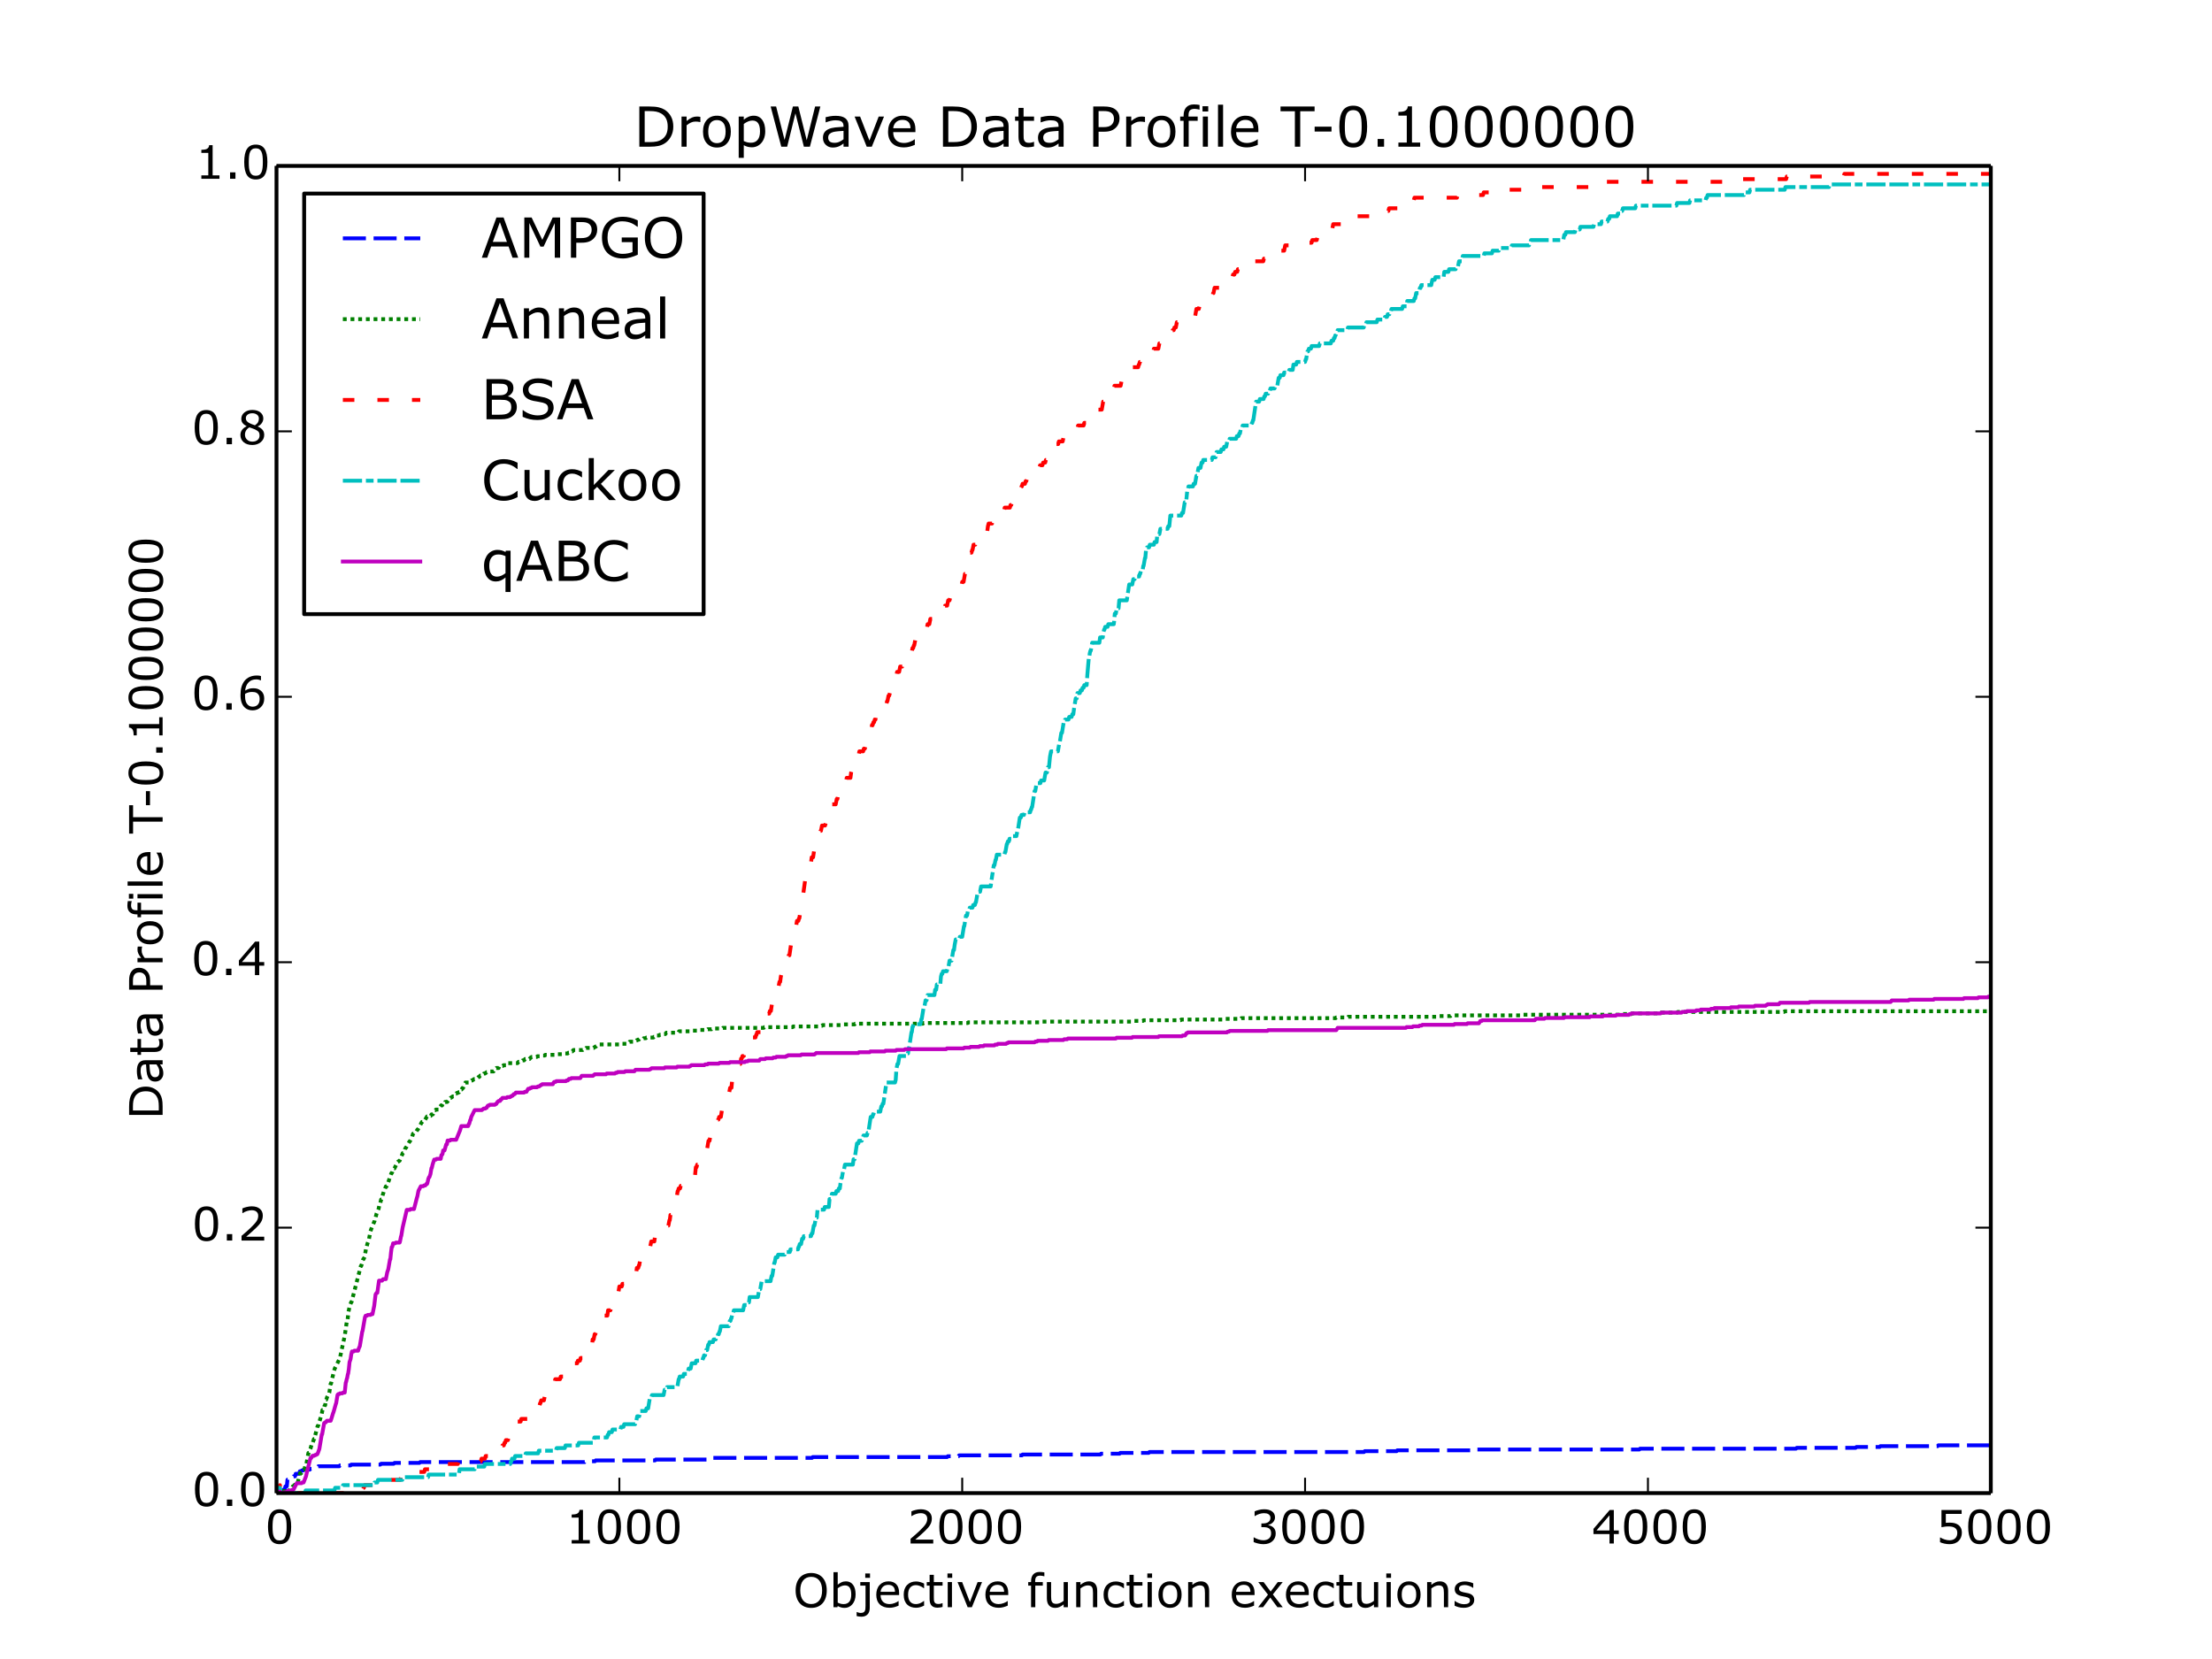 <?xml version="1.0" encoding="utf-8" standalone="no"?>
<!DOCTYPE svg PUBLIC "-//W3C//DTD SVG 1.1//EN"
  "http://www.w3.org/Graphics/SVG/1.1/DTD/svg11.dtd">
<!-- Created with matplotlib (http://matplotlib.org/) -->
<svg height="432pt" version="1.1" viewBox="0 0 576 432" width="576pt" xmlns="http://www.w3.org/2000/svg" xmlns:xlink="http://www.w3.org/1999/xlink">
 <defs>
  <style type="text/css">
*{stroke-linecap:butt;stroke-linejoin:round;}
  </style>
 </defs>
 <g id="figure_1">
  <g id="patch_1">
   <path d="
M0 432
L576 432
L576 0
L0 0
z
" style="fill:#ffffff;"/>
  </g>
  <g id="axes_1">
   <g id="patch_2">
    <path d="
M72 388.8
L518.4 388.8
L518.4 43.2
L72 43.2
z
" style="fill:#ffffff;"/>
   </g>
   <g id="line2d_1">
    <path clip-path="url(#p7ff5b81e1d)" d="
M72 388.8
L72.536 388.8
L72.714 388.363
L72.893 388.363
L73.071 388.582
L73.25 388.363
L73.607 388.363
L73.786 387.927
L74.143 387.927
L74.321 387.053
L74.678 387.053
L74.857 385.307
L75.214 385.307
L75.393 385.089
L75.75 385.089
L75.928 384.652
L76.285 384.652
L76.464 384.434
L76.821 384.434
L77 383.779
L77.892 383.779
L78.071 383.124
L78.428 383.124
L78.607 382.905
L78.964 382.905
L79.142 382.687
L80.66 382.687
L80.839 382.469
L81.731 382.469
L81.91 382.25
L82.178 382.25
L82.356 382.032
L82.714 382.032
L82.892 381.814
L88.338 381.814
L88.517 381.595
L91.284 381.595
L91.463 381.377
L99.052 381.377
L99.23 381.159
L102.534 381.159
L102.712 380.94
L109.23 380.94
L109.408 380.722
L152.263 380.722
L152.441 380.504
L154.941 380.504
L155.12 380.286
L170.565 380.286
L170.744 380.067
L185.118 380.067
L185.296 379.849
L185.564 379.849
L185.743 379.631
L211.455 379.631
L211.634 379.412
L246.632 379.412
L246.81 379.194
L249.578 379.194
L249.756 378.976
L266.095 378.976
L266.273 378.757
L286.54 378.757
L286.718 378.539
L291.54 378.539
L291.718 378.321
L299.128 378.321
L299.307 378.102
L355.196 378.102
L355.375 377.884
L363.678 377.884
L363.856 377.666
L383.141 377.666
L383.319 377.447
L426.888 377.447
L427.067 377.229
L467.689 377.229
L467.868 377.011
L483.224 377.011
L483.402 376.792
L489.473 376.792
L489.652 376.574
L504.562 376.574
L504.74 376.356
L518.311 376.356
L518.311 376.356" style="fill:none;stroke:#0000ff;stroke-dasharray:6,2;stroke-dashoffset:0.0;"/>
   </g>
   <g id="line2d_2">
    <path clip-path="url(#p7ff5b81e1d)" d="
M72 388.8
L72.089 388.62
L72.179 388.8
L72.446 388.439
L72.893 388.439
L73.071 388.62
L73.25 388.62
L73.428 388.439
L73.518 388.439
L73.696 388.259
L74.143 388.259
L74.232 388.62
L74.411 388.439
L74.589 388.439
L74.768 388.259
L75.125 388.259
L75.214 388.079
L75.303 388.259
L75.571 387.899
L75.75 387.899
L76.285 386.997
L76.464 386.997
L76.732 386.637
L77 386.637
L77.357 386.096
L77.535 386.096
L77.892 384.473
L77.982 384.293
L78.16 383.572
L78.517 383.572
L78.696 383.211
L79.053 382.67
L79.232 382.67
L79.499 381.769
L79.678 381.769
L80.303 378.344
L80.392 378.344
L80.839 377.262
L81.285 375.639
L81.464 375.639
L81.731 374.738
L81.821 374.738
L82.714 371.313
L82.803 371.313
L82.892 371.132
L83.071 370.231
L83.16 370.231
L83.606 368.789
L83.696 368.608
L83.963 367.166
L84.053 367.166
L84.321 366.806
L84.499 366.085
L84.678 365.904
L84.856 364.462
L84.946 364.462
L85.213 363.741
L85.749 362.659
L86.106 360.315
L86.195 360.315
L86.82 357.611
L86.999 356.89
L87.178 356.349
L87.356 355.989
L88.517 353.645
L88.963 351.482
L89.767 347.876
L90.302 344.09
L90.392 344.09
L90.481 343.91
L90.749 341.566
L91.017 340.304
L91.195 339.763
L91.463 339.042
L91.552 339.042
L91.82 337.961
L93.963 329.668
L94.052 329.668
L94.231 329.127
L94.588 327.865
L94.677 327.865
L94.945 327.324
L95.302 325.161
L95.391 325.161
L95.659 323.899
L96.016 322.997
L96.463 320.654
L96.641 320.113
L96.909 319.392
L97.534 317.949
L97.713 317.048
L97.802 317.048
L98.07 315.966
L98.605 314.704
L98.784 313.803
L98.873 313.803
L98.963 313.623
L99.23 312.361
L99.32 312.361
L99.409 312.18
L99.677 311.099
L99.855 310.558
L100.123 309.656
L100.212 309.656
L100.48 308.935
L100.659 308.935
L101.105 307.854
L101.462 306.772
L101.73 306.051
L101.909 305.51
L101.998 305.51
L102.177 305.149
L102.355 304.608
L102.534 304.248
L102.712 304.248
L103.248 303.166
L103.427 302.625
L103.516 302.625
L103.694 302.445
L103.784 302.445
L103.962 302.265
L104.052 302.265
L104.587 301.003
L104.855 300.282
L104.944 300.282
L105.123 300.101
L105.212 300.101
L105.301 299.921
L105.48 299.2
L105.659 298.839
L105.748 298.839
L106.641 297.217
L106.73 297.217
L107.355 295.955
L107.533 295.234
L107.623 295.234
L107.891 294.873
L108.248 294.873
L108.694 294.152
L108.783 294.152
L109.855 292.169
L109.944 292.169
L110.301 291.628
L110.658 291.628
L111.194 290.727
L111.283 290.727
L111.462 290.546
L112.176 290.546
L112.355 290.186
L112.712 290.186
L112.98 289.465
L113.247 289.104
L113.337 289.104
L113.515 288.924
L114.319 288.924
L114.408 288.744
L114.587 288.203
L114.854 287.842
L115.122 287.842
L115.301 287.482
L115.747 287.482
L115.926 286.941
L116.461 286.941
L116.729 286.58
L116.908 286.58
L117.354 285.859
L117.444 285.859
L117.622 285.679
L117.711 285.679
L117.89 285.499
L118.247 285.499
L118.693 284.777
L118.783 284.777
L118.961 284.597
L119.229 284.597
L119.408 284.417
L119.586 284.417
L120.033 283.696
L120.211 283.696
L120.39 283.335
L120.568 283.335
L121.015 282.254
L121.193 281.893
L122.265 281.893
L122.532 281.532
L122.622 281.532
L122.8 281.352
L122.979 281.352
L123.157 281.172
L123.247 281.172
L123.425 280.992
L123.693 280.992
L123.961 280.631
L124.407 280.631
L124.586 280.451
L124.764 280.451
L125.032 280.09
L125.3 280.09
L125.479 279.91
L125.747 279.91
L126.014 279.549
L126.282 279.549
L126.461 279.369
L126.55 279.369
L126.729 279.189
L126.818 279.189
L126.996 279.008
L128.514 279.008
L128.961 278.287
L129.05 278.287
L129.228 278.107
L129.853 278.107
L130.032 277.566
L130.925 277.566
L131.103 277.386
L131.818 277.386
L131.996 276.845
L134.764 276.845
L135.032 276.485
L135.567 276.485
L135.746 276.304
L135.924 276.304
L136.103 276.124
L136.46 276.124
L136.728 275.763
L137.889 275.763
L138.156 275.403
L138.246 275.403
L138.424 275.223
L139.764 275.223
L139.942 275.042
L140.567 275.042
L140.746 274.862
L141.817 274.862
L141.996 274.682
L144.406 274.682
L144.585 274.501
L146.638 274.501
L146.817 274.321
L147.799 274.321
L147.977 274.141
L148.156 274.141
L148.424 273.78
L149.049 273.78
L149.316 273.42
L151.727 273.42
L151.906 273.239
L151.995 273.239
L152.173 273.059
L152.441 273.059
L152.62 272.879
L154.584 272.879
L154.763 272.699
L154.852 272.699
L155.03 272.518
L155.209 272.518
L155.388 272.338
L155.477 272.338
L155.655 272.158
L155.745 272.158
L155.923 271.977
L161.816 271.977
L161.994 271.797
L163.244 271.797
L163.423 271.617
L163.691 271.617
L163.958 271.256
L164.94 271.256
L165.119 271.076
L165.565 271.076
L165.744 270.896
L165.923 270.896
L166.101 270.715
L166.369 270.715
L166.548 270.535
L167.44 270.535
L167.619 270.355
L168.155 270.355
L168.333 270.175
L170.119 270.175
L170.297 269.994
L170.565 269.994
L170.744 269.634
L171.636 269.634
L171.815 269.454
L172.351 269.454
L172.529 269.273
L173.244 269.273
L173.511 268.913
L176.636 268.913
L176.815 268.552
L179.672 268.552
L179.85 268.372
L181.725 268.372
L181.904 268.192
L184.136 268.192
L184.314 268.011
L185.296 268.011
L185.475 267.831
L188.064 267.831
L188.243 267.651
L198.867 267.651
L199.045 267.47
L206.366 267.47
L206.545 267.29
L213.687 267.29
L213.866 267.11
L214.044 267.11
L214.223 266.93
L219.223 266.93
L219.401 266.749
L222.526 266.749
L222.705 266.569
L240.293 266.569
L240.471 266.389
L251.988 266.389
L252.167 266.208
L271.273 266.208
L271.452 266.028
L294.575 266.028
L294.754 265.848
L297.611 265.848
L297.789 265.668
L307.431 265.668
L307.61 265.487
L318.502 265.487
L318.681 265.307
L323.055 265.307
L323.234 265.127
L347.786 265.127
L347.964 264.946
L350.911 264.946
L351.089 264.766
L374.034 264.766
L374.213 264.586
L377.695 264.586
L377.873 264.406
L396.086 264.406
L396.265 264.225
L422.335 264.225
L422.513 264.045
L424.835 264.045
L425.013 263.865
L432.423 263.865
L432.602 263.685
L436.709 263.685
L436.887 263.504
L464.564 263.504
L464.743 263.324
L518.311 263.324
L518.311 263.324" style="fill:none;stroke:#008000;stroke-dasharray:1,1;stroke-dashoffset:0.0;"/>
   </g>
   <g id="line2d_3">
    <path clip-path="url(#p7ff5b81e1d)" d="
M72 388.8
L72.268 387.42
L72.803 387.42
L72.893 386.731
L73.071 388.11
L73.696 388.11
L73.875 388.8
L89.677 388.8
L89.856 388.11
L94.499 388.11
L94.677 387.42
L94.766 387.42
L94.945 386.731
L98.338 386.731
L98.516 386.041
L99.052 386.041
L99.23 385.351
L104.23 385.351
L104.409 384.661
L104.944 384.661
L105.123 383.971
L107.891 383.971
L108.069 383.281
L110.48 383.281
L110.658 382.592
L112.265 382.592
L112.444 381.902
L116.372 381.902
L116.551 381.212
L119.229 381.212
L119.408 380.522
L125.211 380.522
L125.389 379.832
L126.282 379.832
L126.461 379.143
L129.318 379.143
L129.675 377.073
L130.657 377.073
L130.836 376.383
L131.193 376.383
L131.371 375.693
L131.55 375.693
L131.728 375.004
L132.264 375.004
L132.532 373.624
L132.621 373.624
L132.8 372.934
L132.978 372.934
L133.246 371.554
L133.335 371.554
L133.514 370.865
L134.228 370.865
L134.407 370.175
L135.567 370.175
L135.746 369.485
L137.353 369.485
L137.532 368.795
L137.71 368.795
L137.889 368.105
L138.781 368.105
L138.96 367.416
L139.496 367.416
L139.674 366.726
L139.942 366.726
L140.121 366.036
L140.478 366.036
L140.656 365.346
L140.746 365.346
L140.924 364.656
L141.638 364.656
L141.906 363.277
L142.263 363.277
L142.442 362.587
L143.067 362.587
L143.245 361.897
L143.513 361.897
L143.692 361.207
L143.87 361.207
L144.049 360.517
L144.317 360.517
L144.585 359.138
L145.835 359.138
L146.013 358.448
L146.995 358.448
L147.174 357.068
L147.352 357.068
L147.62 355.689
L147.977 355.689
L148.156 354.999
L150.299 354.999
L150.477 354.309
L151.013 354.309
L151.191 353.619
L151.727 353.619
L151.906 352.929
L152.531 352.929
L152.798 351.55
L153.691 351.55
L153.87 350.86
L154.138 350.86
L154.316 348.79
L154.584 348.79
L154.852 347.411
L155.03 347.411
L155.209 346.721
L155.388 346.721
L155.745 344.651
L155.834 344.651
L156.012 343.962
L157.173 343.962
L157.441 342.582
L158.155 342.582
L158.334 341.202
L158.959 341.202
L159.227 339.823
L159.494 339.823
L159.673 339.133
L159.852 339.133
L160.03 337.753
L160.834 337.753
L161.28 334.994
L161.905 334.994
L162.084 334.304
L163.512 334.304
L163.691 333.614
L164.851 333.614
L165.208 331.545
L165.655 331.545
L165.833 330.165
L166.19 330.165
L166.369 329.475
L166.458 329.475
L166.815 327.406
L166.905 327.406
L167.172 326.026
L168.512 326.026
L168.69 325.337
L168.869 325.337
L169.047 324.647
L169.315 324.647
L169.583 323.267
L170.387 323.267
L170.565 321.887
L170.744 321.198
L171.636 321.198
L171.815 320.508
L172.351 320.508
L172.529 319.818
L172.708 319.818
L172.886 319.128
L174.047 319.128
L174.315 317.749
L174.404 317.749
L174.583 316.369
L174.761 316.369
L174.94 314.989
L175.029 314.989
L175.208 314.299
L175.654 314.299
L175.833 313.61
L175.922 313.61
L176.458 310.16
L176.547 310.16
L176.725 309.471
L177.083 309.471
L177.261 308.781
L178.6 308.781
L178.779 308.091
L179.672 308.091
L179.94 306.711
L180.922 306.711
L181.189 303.952
L181.368 303.952
L181.547 303.262
L181.725 303.262
L181.993 301.883
L182.796 301.883
L182.975 301.193
L183.064 301.193
L183.243 300.503
L183.6 300.503
L183.868 299.123
L184.136 299.123
L184.493 297.054
L184.761 297.054
L185.118 294.984
L185.386 294.984
L185.564 294.295
L185.743 294.295
L185.921 292.225
L186.814 292.225
L186.993 291.535
L187.082 291.535
L187.26 290.846
L187.707 290.846
L188.153 288.086
L188.332 288.086
L188.51 287.396
L188.689 287.396
L188.868 286.707
L188.957 286.707
L189.314 284.637
L189.85 284.637
L190.117 283.257
L190.475 283.257
L190.653 281.188
L191.278 281.188
L191.457 280.498
L191.546 280.498
L191.903 278.429
L192.439 278.429
L192.707 277.049
L192.796 277.049
L192.974 275.669
L193.153 275.669
L193.332 274.98
L193.689 274.98
L193.867 274.29
L194.046 274.29
L194.403 272.22
L194.849 272.22
L195.028 271.531
L195.296 271.531
L195.474 270.841
L195.831 270.841
L196.01 270.151
L196.724 270.151
L196.903 269.461
L196.992 269.461
L197.171 268.771
L198.153 268.771
L198.331 268.081
L198.42 268.081
L198.599 267.392
L199.224 267.392
L199.403 265.322
L199.581 265.322
L199.849 263.943
L200.295 263.943
L200.474 263.253
L200.742 263.253
L201.545 257.734
L201.902 257.734
L202.081 257.044
L202.706 257.044
L202.974 255.665
L203.152 255.665
L203.331 254.285
L203.509 253.595
L203.956 253.595
L204.224 252.216
L204.581 252.216
L204.849 250.836
L205.027 250.836
L205.384 248.766
L205.563 248.766
L206.277 243.938
L206.366 243.938
L206.545 243.248
L206.991 243.248
L207.527 239.799
L207.884 239.799
L208.063 239.109
L208.152 239.109
L208.956 233.59
L209.045 233.59
L210.205 225.313
L210.741 225.313
L210.92 224.623
L211.188 224.623
L211.366 223.243
L211.723 223.243
L212.259 219.794
L212.348 219.794
L212.527 219.104
L212.705 219.104
L212.973 217.725
L213.152 217.725
L213.33 217.035
L213.509 217.035
L213.687 216.345
L213.777 216.345
L214.044 214.965
L214.848 214.965
L215.027 214.275
L215.116 214.275
L215.384 212.896
L215.562 212.896
L215.83 210.137
L216.009 210.137
L216.187 209.447
L217.616 209.447
L217.884 208.067
L218.062 208.067
L218.33 206.687
L218.508 206.687
L218.687 205.998
L219.401 205.998
L219.58 205.308
L220.026 205.308
L220.473 202.549
L221.455 202.549
L221.633 201.169
L221.812 200.479
L222.258 200.479
L222.437 199.099
L222.526 199.099
L222.705 197.72
L222.972 197.72
L223.151 197.03
L223.508 197.03
L223.776 195.65
L224.758 195.65
L224.937 194.96
L225.204 194.96
L225.383 194.271
L225.562 194.271
L225.74 193.581
L226.008 193.581
L226.454 190.822
L226.722 190.822
L227.079 188.752
L227.258 188.752
L227.436 188.062
L227.615 188.062
L227.794 187.372
L227.972 187.372
L228.151 185.303
L229.401 185.303
L229.579 184.613
L230.115 184.613
L230.293 183.923
L230.383 183.923
L230.561 183.234
L230.829 183.234
L231.008 182.544
L231.097 182.544
L231.365 181.164
L231.543 181.164
L231.722 180.474
L232.079 180.474
L232.258 179.784
L232.436 179.784
L232.615 178.405
L232.793 177.715
L233.15 177.715
L233.597 174.956
L234.132 174.956
L234.4 173.576
L234.936 173.576
L235.115 172.886
L236.454 172.886
L236.632 171.507
L236.811 170.817
L237.257 170.817
L237.614 168.747
L237.793 168.747
L237.972 168.057
L238.061 168.057
L238.329 166.678
L239.579 166.678
L239.757 165.988
L240.114 165.988
L240.382 164.608
L241.186 164.608
L241.543 162.539
L241.989 162.539
L242.257 161.159
L244.043 161.159
L244.221 160.469
L244.31 160.469
L244.489 159.78
L245.56 159.78
L245.828 158.4
L245.917 158.4
L246.096 157.71
L246.632 157.71
L246.9 156.331
L247.257 156.331
L247.435 155.641
L247.971 155.641
L248.149 154.951
L248.685 154.951
L248.864 154.261
L248.953 154.261
L249.132 153.571
L249.221 153.571
L249.399 152.881
L250.292 152.881
L250.56 151.502
L250.917 151.502
L251.274 149.432
L251.364 149.432
L251.542 148.743
L251.631 148.743
L251.81 148.053
L251.899 148.053
L252.078 146.673
L252.167 146.673
L252.613 143.914
L252.971 143.914
L253.149 143.224
L253.238 143.224
L253.506 141.844
L253.953 141.844
L254.22 140.465
L254.845 140.465
L255.024 139.775
L255.113 139.775
L255.292 139.085
L256.095 139.085
L256.274 138.395
L257.077 138.395
L257.256 137.016
L257.435 136.326
L258.327 136.326
L258.595 134.946
L260.292 134.946
L260.559 133.566
L260.649 133.566
L260.827 132.877
L261.452 132.877
L261.631 132.187
L262.97 132.187
L263.148 131.497
L263.327 131.497
L263.506 130.807
L263.863 130.807
L264.041 130.117
L264.666 130.117
L264.845 129.428
L264.934 129.428
L265.291 127.358
L265.827 127.358
L266.005 126.668
L266.095 126.668
L266.273 125.978
L266.898 125.978
L267.077 125.289
L267.255 125.289
L267.434 124.599
L268.237 124.599
L268.416 123.909
L268.862 123.909
L269.041 123.219
L270.112 123.219
L270.291 122.529
L270.38 122.529
L270.559 121.84
L270.648 121.84
L270.827 121.15
L271.452 121.15
L271.63 120.46
L272.166 120.46
L272.344 119.77
L272.612 119.77
L272.88 118.39
L273.237 118.39
L273.416 117.701
L273.773 117.701
L273.951 117.011
L274.398 117.011
L274.576 116.321
L274.844 116.321
L275.023 115.631
L275.558 115.631
L275.737 114.941
L276.719 114.941
L276.987 113.562
L278.237 113.562
L278.415 112.872
L279.308 112.872
L279.487 112.182
L279.755 112.182
L279.933 111.492
L280.558 111.492
L280.737 110.802
L282.165 110.802
L282.344 110.113
L282.969 110.113
L283.147 109.423
L284.397 109.423
L284.576 108.733
L284.665 108.733
L284.844 108.043
L284.933 108.043
L285.201 106.663
L286.897 106.663
L287.254 104.594
L287.968 104.594
L288.147 103.904
L288.504 103.904
L288.772 102.525
L289.486 102.525
L289.665 101.835
L290.022 101.835
L290.2 100.455
L291.807 100.455
L292.075 99.075
L292.164 99.075
L292.343 98.386
L292.968 98.386
L293.236 97.006
L293.682 97.006
L293.861 96.316
L294.754 96.316
L294.932 95.626
L296.361 95.626
L296.539 94.936
L296.628 94.936
L296.807 94.247
L296.896 94.247
L297.164 92.867
L299.843 92.867
L300.021 92.177
L300.2 92.177
L300.468 90.798
L301.628 90.798
L301.896 89.418
L303.146 89.418
L303.414 88.038
L304.128 88.038
L304.307 87.349
L304.664 87.349
L304.842 86.659
L305.199 86.659
L305.378 85.969
L305.646 85.969
L305.824 85.279
L306.181 85.279
L306.449 83.899
L307.788 83.899
L307.967 83.21
L310.645 83.21
L310.824 82.52
L311.181 82.52
L311.538 80.45
L312.163 80.45
L312.342 79.76
L312.431 79.76
L312.61 79.071
L312.967 79.071
L313.145 78.381
L314.395 78.381
L314.574 77.691
L315.377 77.691
L315.556 77.001
L315.734 77.001
L315.913 76.311
L316.002 76.311
L316.27 74.932
L317.609 74.932
L317.788 74.242
L319.216 74.242
L319.573 72.172
L320.913 72.172
L321.091 71.483
L321.448 71.483
L321.627 70.793
L322.163 70.793
L322.341 70.103
L322.966 70.103
L323.145 69.413
L325.555 69.413
L325.823 68.034
L328.948 68.034
L329.126 67.344
L329.93 67.344
L330.198 65.964
L332.787 65.964
L332.965 65.274
L334.394 65.274
L334.662 63.895
L338.679 63.895
L338.858 63.205
L341.536 63.205
L341.715 62.515
L342.876 62.515
L343.054 61.825
L344.572 61.825
L344.75 61.135
L345.108 61.135
L345.375 59.756
L346.893 59.756
L347.161 58.376
L350.732 58.376
L350.911 57.686
L351.089 57.686
L351.268 56.996
L352.875 56.996
L353.053 56.307
L358.589 56.307
L358.857 54.927
L361.535 54.927
L361.714 54.237
L364.035 54.237
L364.213 53.547
L366.088 53.547
L366.267 52.858
L367.695 52.858
L367.874 52.168
L368.142 52.168
L368.32 51.478
L379.391 51.478
L379.57 50.788
L386.176 50.788
L386.355 50.098
L392.604 50.098
L392.783 49.408
L398.765 49.408
L398.943 48.719
L415.014 48.719
L415.282 47.339
L451.619 47.339
L451.797 46.649
L465.1 46.649
L465.278 45.959
L480.099 45.959
L480.277 45.27
L518.311 45.27
L518.311 45.27" style="fill:none;stroke:#ff0000;stroke-dasharray:3,6;stroke-dashoffset:0.0;"/>
   </g>
   <g id="line2d_4">
    <path clip-path="url(#p7ff5b81e1d)" d="
M72 388.8
L72.268 387.42
L72.893 387.42
L73.071 388.8
L79.41 388.8
L79.589 388.11
L87.088 388.11
L87.267 387.42
L89.142 387.42
L89.32 386.731
L97.356 386.731
L97.534 386.041
L98.248 386.041
L98.427 385.351
L104.766 385.351
L104.944 384.661
L111.462 384.661
L111.64 383.971
L119.497 383.971
L119.676 382.592
L123.604 382.592
L123.782 381.902
L126.104 381.902
L126.282 381.212
L132.889 381.212
L133.068 380.522
L133.157 380.522
L133.335 379.832
L133.96 379.832
L134.139 379.143
L136.728 379.143
L136.907 378.453
L140.121 378.453
L140.299 377.763
L144.763 377.763
L144.942 377.073
L147.084 377.073
L147.263 376.383
L150.566 376.383
L150.745 375.693
L154.495 375.693
L154.763 374.314
L158.066 374.314
L158.244 373.624
L158.423 373.624
L158.602 372.934
L159.316 372.934
L159.494 372.244
L161.548 372.244
L161.726 371.554
L162.351 371.554
L162.53 370.865
L165.387 370.865
L165.565 370.175
L165.655 370.175
L165.923 368.795
L166.458 368.795
L166.726 367.416
L168.155 367.416
L168.333 366.726
L168.78 366.726
L169.226 363.966
L169.583 363.966
L169.762 363.277
L172.797 363.277
L173.065 361.897
L173.511 361.897
L173.69 361.207
L176.368 361.207
L176.725 359.138
L176.815 359.138
L176.993 358.448
L177.886 358.448
L178.065 357.758
L179.047 357.758
L179.315 356.378
L179.85 356.378
L180.118 354.999
L181.1 354.999
L181.279 354.309
L182.886 354.309
L183.064 353.619
L183.154 353.619
L183.332 352.929
L183.6 352.929
L183.868 351.55
L184.136 351.55
L184.404 350.17
L184.582 350.17
L184.761 349.48
L185.653 349.48
L185.832 348.79
L186.368 348.79
L186.546 348.101
L186.814 348.101
L186.993 347.411
L187.171 347.411
L187.35 346.721
L187.439 346.721
L187.707 345.341
L189.76 345.341
L190.028 343.962
L190.207 343.962
L190.385 343.272
L190.475 343.272
L190.742 341.892
L190.921 341.892
L191.1 341.202
L193.51 341.202
L193.778 339.823
L194.581 339.823
L194.76 339.133
L195.028 339.133
L195.206 337.753
L197.349 337.753
L197.706 335.684
L197.974 335.684
L198.331 333.614
L200.652 333.614
L200.92 332.235
L201.099 332.235
L201.635 328.786
L201.724 328.786
L201.992 327.406
L202.438 327.406
L202.617 326.716
L204.313 326.716
L204.492 326.026
L205.652 326.026
L205.831 325.337
L207.795 325.337
L207.973 324.647
L208.063 324.647
L208.241 323.957
L208.598 323.957
L208.866 322.577
L209.134 322.577
L209.313 321.887
L211.188 321.887
L211.366 321.198
L211.545 321.198
L211.902 319.128
L212.08 319.128
L212.348 317.749
L212.437 317.749
L212.616 317.059
L212.705 317.059
L212.884 314.989
L214.58 314.989
L214.759 314.299
L215.83 314.299
L216.009 312.23
L216.366 312.23
L216.634 310.85
L217.616 310.85
L217.794 310.16
L218.241 310.16
L218.419 309.471
L218.687 309.471
L218.866 308.091
L219.133 306.711
L219.223 306.711
L219.58 304.642
L219.758 304.642
L220.026 303.262
L222.08 303.262
L222.258 301.883
L222.526 301.883
L223.151 297.744
L223.508 297.744
L223.687 297.054
L224.401 297.054
L224.58 296.364
L224.669 296.364
L224.847 295.674
L225.74 295.674
L225.919 294.984
L226.097 294.984
L226.722 290.846
L227.169 290.846
L227.347 290.156
L227.436 290.156
L227.615 289.466
L229.222 289.466
L229.49 288.086
L229.668 288.086
L229.847 287.396
L230.026 287.396
L230.829 281.878
L233.061 281.878
L233.24 281.188
L233.418 278.429
L233.686 277.049
L233.865 277.049
L234.222 274.98
L236.186 274.98
L236.364 274.29
L236.454 274.29
L236.632 272.91
L236.722 272.91
L237.347 268.771
L237.436 268.771
L237.614 267.392
L237.704 267.392
L237.882 266.702
L239.668 266.702
L239.936 265.322
L240.025 265.322
L240.471 262.563
L240.65 262.563
L241.007 260.493
L241.275 260.493
L241.543 259.114
L243.328 259.114
L243.507 257.734
L243.775 257.734
L243.953 256.354
L244.846 256.354
L245.025 254.285
L245.203 253.595
L245.382 253.595
L245.56 252.905
L246.542 252.905
L246.721 252.216
L246.9 252.216
L247.257 250.146
L247.792 250.146
L248.239 247.387
L248.417 247.387
L248.596 246.007
L248.864 244.628
L249.756 244.628
L249.935 243.938
L250.56 243.938
L251.006 241.178
L251.096 241.178
L251.542 238.419
L251.81 238.419
L252.078 237.04
L252.346 237.04
L252.524 236.35
L253.238 236.35
L253.417 235.66
L253.863 235.66
L254.042 234.97
L254.131 234.97
L254.488 232.901
L254.667 232.901
L254.845 232.211
L255.203 232.211
L255.47 230.831
L257.97 230.831
L258.149 229.451
L258.774 225.313
L258.952 225.313
L259.22 223.933
L259.309 223.933
L259.577 222.553
L261.541 222.553
L261.72 221.863
L261.809 221.863
L262.166 219.794
L262.256 219.794
L262.434 219.104
L262.702 219.104
L262.881 218.414
L263.506 218.414
L263.684 217.725
L264.666 217.725
L264.934 216.345
L265.023 216.345
L265.559 212.896
L265.827 212.896
L266.005 212.206
L266.63 212.206
L266.809 211.516
L268.237 211.516
L268.416 210.826
L268.505 210.826
L268.684 210.137
L268.773 210.137
L269.398 205.998
L269.577 205.998
L269.934 203.928
L270.916 203.928
L271.094 203.238
L271.898 203.238
L272.255 201.169
L272.612 201.169
L272.88 199.789
L273.148 199.789
L273.416 197.03
L273.684 195.65
L275.469 195.65
L275.826 193.581
L275.916 193.581
L276.362 190.822
L276.54 190.822
L276.987 188.062
L277.165 188.062
L277.344 187.372
L278.237 187.372
L278.415 186.683
L279.04 186.683
L279.219 185.993
L279.487 185.993
L279.665 184.613
L280.112 181.854
L280.38 181.854
L280.558 180.474
L281.183 180.474
L281.362 179.784
L281.719 179.784
L281.897 179.095
L282.165 179.095
L282.344 178.405
L282.969 178.405
L283.147 175.646
L283.504 171.507
L283.594 171.507
L283.772 170.127
L283.951 169.437
L284.04 169.437
L284.397 167.368
L286.272 167.368
L286.451 165.988
L287.165 165.988
L287.343 164.608
L287.522 163.919
L287.611 163.919
L287.79 163.229
L288.415 163.229
L288.593 162.539
L290.022 162.539
L290.111 161.849
L290.29 159.78
L290.557 159.78
L290.825 158.4
L291.272 158.4
L291.45 156.331
L293.414 156.331
L294.039 152.192
L294.843 152.192
L295.111 150.812
L295.468 150.812
L295.646 150.122
L296.628 150.122
L296.807 149.432
L296.896 149.432
L297.075 148.743
L297.521 148.743
L297.7 147.363
L297.789 147.363
L298.146 145.293
L298.236 145.293
L298.414 143.224
L298.503 143.224
L298.682 142.534
L299.218 142.534
L299.396 141.844
L300.468 141.844
L300.646 141.154
L301.182 141.154
L301.36 139.085
L301.896 139.085
L302.164 137.705
L304.039 137.705
L304.217 137.016
L304.485 137.016
L304.753 134.256
L307.61 134.256
L307.788 133.566
L308.056 133.566
L308.503 130.807
L308.86 130.807
L309.128 128.048
L309.217 128.048
L309.485 126.668
L310.645 126.668
L310.824 125.978
L311.181 125.978
L311.538 123.909
L311.717 123.909
L312.074 121.84
L312.61 121.84
L312.877 120.46
L313.145 120.46
L313.324 119.77
L315.556 119.77
L315.734 119.08
L316.538 119.08
L316.806 117.701
L317.877 117.701
L318.056 117.011
L318.591 117.011
L318.77 116.321
L319.306 116.321
L319.573 114.941
L320.02 114.941
L320.198 114.251
L321.895 114.251
L322.073 113.562
L322.52 113.562
L322.698 112.872
L322.877 112.872
L323.145 111.492
L323.412 111.492
L323.591 110.802
L325.823 110.802
L326.002 110.113
L326.091 110.113
L326.269 109.423
L326.359 109.423
L327.073 104.594
L327.876 104.594
L328.055 103.904
L329.037 103.904
L329.216 103.214
L329.394 103.214
L329.573 102.525
L330.198 102.525
L330.376 101.835
L330.644 101.835
L330.823 101.145
L331.894 101.145
L332.073 100.455
L332.608 100.455
L332.965 98.386
L333.233 98.386
L333.412 97.696
L334.215 97.696
L334.394 97.006
L335.555 97.006
L335.733 96.316
L336.626 96.316
L336.804 94.936
L337.519 94.936
L337.697 94.247
L339.84 94.247
L340.019 93.557
L340.108 93.557
L340.465 91.487
L340.644 91.487
L340.822 90.798
L341.358 90.798
L341.536 90.108
L343.5 90.108
L343.679 89.418
L346.536 89.418
L346.715 88.728
L347.161 88.728
L347.34 88.038
L347.518 88.038
L347.697 87.349
L347.786 87.349
L347.964 86.659
L348.143 86.659
L348.322 85.969
L350.821 85.969
L351 85.279
L355.107 85.279
L355.285 84.589
L355.643 84.589
L355.821 83.899
L358.5 83.899
L358.678 83.21
L360.464 83.21
L360.642 82.52
L361.178 82.52
L361.356 81.83
L361.803 81.83
L361.981 81.14
L362.16 81.14
L362.339 80.45
L365.106 80.45
L365.285 79.76
L366.267 79.76
L366.445 78.381
L368.142 78.381
L368.32 77.691
L368.499 77.691
L368.767 76.311
L369.481 76.311
L369.749 74.932
L369.927 74.932
L370.106 74.242
L372.695 74.242
L372.963 72.862
L373.588 72.862
L373.766 72.172
L375.909 72.172
L376.088 70.793
L377.159 70.793
L377.338 70.103
L379.034 70.103
L379.212 69.413
L379.659 69.413
L379.927 68.034
L380.641 68.034
L380.909 66.654
L386.355 66.654
L386.533 65.964
L388.498 65.964
L388.676 65.274
L390.283 65.274
L390.462 64.584
L393.497 64.584
L393.676 63.895
L398.14 63.895
L398.318 63.205
L398.497 63.205
L398.676 62.515
L407.068 62.515
L407.336 61.135
L407.604 61.135
L407.782 60.446
L410.103 60.446
L410.282 59.756
L411.353 59.756
L411.532 59.066
L414.924 59.066
L415.103 58.376
L416.889 58.376
L417.067 57.686
L418.585 57.686
L418.764 56.996
L419.031 56.996
L419.21 56.307
L421.085 56.307
L421.263 55.617
L422.156 55.617
L422.335 54.927
L422.424 54.927
L422.603 54.237
L425.817 54.237
L425.995 53.547
L436.53 53.547
L436.709 52.858
L439.923 52.858
L440.101 52.168
L444.119 52.168
L444.298 51.478
L444.476 51.478
L444.655 50.788
L454.118 50.788
L454.297 50.098
L455.547 50.098
L455.725 49.408
L464.743 49.408
L464.921 48.719
L476.26 48.719
L476.438 48.029
L518.311 48.029
L518.311 48.029" style="fill:none;stroke:#00bfbf;stroke-dasharray:5,1,2,1,5,1;stroke-dashoffset:0.0;"/>
   </g>
   <g id="line2d_5">
    <path clip-path="url(#p7ff5b81e1d)" d="
M72 388.602
L72.089 388.8
L72.179 388.8
L72.446 388.8
L72.714 388.403
L72.893 388.403
L73.071 388.8
L73.696 388.8
L73.875 388.602
L74.5 388.602
L74.678 388.403
L74.768 388.403
L74.946 388.205
L75.214 388.205
L75.393 388.403
L75.482 388.403
L75.66 388.205
L75.75 388.205
L75.928 388.007
L76.196 388.007
L76.375 387.809
L76.464 387.809
L77.267 386.222
L78.517 386.222
L78.696 386.024
L79.053 386.024
L79.678 384.438
L79.946 383.248
L80.839 379.679
L81.017 379.679
L81.374 379.084
L81.821 379.084
L81.999 378.886
L82.267 378.886
L82.446 378.688
L82.624 378.688
L82.803 378.291
L83.16 377.3
L83.785 373.533
L83.874 373.533
L84.41 370.558
L84.499 370.558
L84.678 370.36
L84.856 370.36
L85.124 369.964
L86.106 369.964
L86.374 369.17
L86.731 367.981
L86.82 367.782
L86.999 367.188
L87.445 365.601
L87.535 365.403
L87.892 363.222
L88.07 363.024
L88.338 363.024
L88.517 362.825
L89.142 362.825
L89.32 362.627
L89.767 362.627
L90.035 360.05
L90.124 359.851
L90.302 359.058
L90.392 358.86
L90.57 357.869
L90.659 357.67
L90.838 356.481
L91.017 354.696
L91.284 353.903
L91.463 352.713
L91.642 351.92
L92.088 351.92
L92.267 351.722
L93.249 351.722
L93.427 351.127
L93.606 350.73
L93.695 350.532
L94.32 346.765
L94.409 346.567
L95.034 342.998
L95.213 342.601
L95.57 342.601
L95.749 342.403
L96.463 342.403
L96.641 342.204
L96.998 342.204
L97.445 340.023
L97.802 337.049
L98.07 336.653
L98.248 336.653
L98.695 333.48
L99.498 333.48
L99.766 333.084
L100.48 333.084
L100.837 331.299
L101.105 330.506
L101.552 327.928
L101.641 327.928
L101.82 326.144
L101.998 324.756
L102.087 324.756
L102.177 324.558
L102.355 323.765
L102.891 323.765
L103.069 323.566
L104.052 323.566
L104.141 323.368
L104.409 321.98
L104.498 321.782
L104.855 319.601
L105.926 315.04
L106.73 315.04
L106.908 314.842
L107.801 314.842
L108.516 312.066
L108.694 311.471
L108.962 310.083
L109.587 308.894
L110.212 308.894
L110.39 308.695
L110.748 308.695
L111.015 308.299
L111.194 308.299
L111.283 308.101
L111.551 306.911
L111.73 306.514
L111.819 306.514
L112.087 305.721
L112.355 304.135
L112.444 304.135
L112.622 303.342
L112.801 302.747
L113.069 301.954
L113.515 301.954
L113.694 301.756
L114.765 301.756
L114.944 300.764
L115.033 300.764
L115.212 300.566
L115.39 299.575
L115.747 299.575
L116.194 297.988
L116.372 297.988
L116.551 296.997
L117.176 296.997
L117.354 296.799
L118.783 296.799
L119.765 294.419
L120.122 293.23
L121.908 293.23
L122.086 292.635
L122.175 292.635
L122.443 291.643
L122.532 291.643
L122.711 290.85
L123.604 289.066
L125.479 289.066
L125.657 288.867
L125.747 288.867
L125.925 288.669
L126.372 288.669
L126.55 288.471
L126.729 288.471
L126.907 288.074
L127.086 287.876
L127.354 287.876
L127.532 287.678
L128.871 287.678
L129.05 287.48
L129.228 287.48
L129.586 286.885
L129.675 286.885
L129.853 286.686
L130.211 286.686
L130.389 286.29
L130.568 286.29
L130.836 285.893
L131.907 285.893
L132.085 285.695
L132.8 285.695
L132.978 285.497
L133.157 285.497
L133.335 285.298
L133.514 285.298
L133.782 284.902
L134.05 284.902
L134.317 284.505
L136.46 284.505
L136.639 284.307
L137.085 284.307
L137.532 283.514
L137.889 283.514
L138.067 283.316
L138.335 283.316
L138.514 283.117
L139.853 283.117
L140.031 282.919
L140.388 282.919
L140.567 282.721
L140.656 282.721
L140.835 282.523
L141.013 282.523
L141.192 282.324
L143.96 282.324
L144.138 281.928
L144.317 281.729
L144.674 281.729
L144.852 281.531
L147.352 281.531
L147.531 281.333
L147.888 281.333
L148.156 280.936
L148.602 280.936
L148.781 280.738
L151.102 280.738
L151.459 280.143
L154.405 280.143
L154.584 279.945
L154.673 279.945
L154.852 279.747
L157.798 279.747
L157.977 279.548
L160.119 279.548
L160.298 279.35
L160.655 279.35
L160.834 279.152
L162.619 279.152
L162.798 278.954
L165.208 278.954
L165.476 278.557
L169.137 278.557
L169.315 278.359
L169.494 278.359
L169.672 278.16
L172.976 278.16
L173.154 277.962
L176.19 277.962
L176.368 277.764
L179.493 277.764
L179.672 277.566
L179.85 277.566
L180.029 277.367
L183.421 277.367
L183.6 277.169
L184.225 277.169
L184.404 276.971
L187.171 276.971
L187.35 276.772
L189.939 276.772
L190.117 276.574
L193.956 276.574
L194.135 276.376
L194.671 276.376
L194.849 276.178
L197.706 276.178
L197.974 275.781
L199.224 275.781
L199.403 275.583
L201.188 275.583
L201.367 275.385
L201.992 275.385
L202.17 275.186
L204.581 275.186
L204.759 274.988
L205.027 274.988
L205.206 274.79
L208.509 274.79
L208.688 274.591
L212.08 274.591
L212.259 274.393
L212.348 274.393
L212.527 274.195
L223.508 274.195
L223.687 273.997
L226.454 273.997
L226.633 273.798
L230.383 273.798
L230.561 273.6
L233.24 273.6
L233.418 273.402
L235.472 273.402
L235.65 273.203
L246.364 273.203
L246.542 273.005
L250.917 273.005
L251.096 272.807
L252.524 272.807
L252.703 272.609
L254.935 272.609
L255.113 272.41
L256.095 272.41
L256.274 272.212
L258.952 272.212
L259.131 272.014
L259.667 272.014
L259.845 271.815
L261.988 271.815
L262.166 271.617
L262.434 271.617
L262.613 271.419
L269.398 271.419
L269.577 271.221
L270.023 271.221
L270.202 271.022
L272.88 271.022
L273.059 270.824
L276.898 270.824
L277.076 270.626
L277.88 270.626
L278.058 270.428
L290.557 270.428
L290.736 270.229
L294.754 270.229
L294.932 270.031
L301.628 270.031
L301.807 269.833
L307.788 269.833
L307.967 269.634
L308.592 269.634
L308.949 269.04
L309.128 269.04
L309.306 268.841
L319.484 268.841
L319.663 268.643
L320.02 268.643
L320.198 268.445
L330.019 268.445
L330.198 268.246
L347.964 268.246
L348.322 267.652
L366.088 267.652
L366.267 267.453
L367.785 267.453
L367.963 267.255
L369.481 267.255
L369.66 267.057
L370.195 267.057
L370.374 266.859
L378.588 266.859
L378.766 266.66
L381.98 266.66
L382.159 266.462
L385.105 266.462
L385.462 265.867
L385.819 265.867
L385.998 265.669
L399.658 265.669
L399.925 265.272
L402.157 265.272
L402.336 265.074
L407.246 265.074
L407.425 264.876
L413.942 264.876
L414.121 264.677
L417.335 264.677
L417.514 264.479
L420.728 264.479
L420.906 264.281
L424.12 264.281
L424.299 264.083
L424.656 264.083
L424.835 263.884
L432.423 263.884
L432.602 263.686
L437.869 263.686
L438.048 263.488
L439.119 263.488
L439.298 263.29
L441.53 263.29
L441.708 263.091
L442.691 263.091
L442.869 262.893
L445.369 262.893
L445.548 262.695
L446.262 262.695
L446.44 262.496
L450.547 262.496
L450.726 262.298
L452.601 262.298
L452.779 262.1
L456.797 262.1
L456.975 261.902
L459.743 261.902
L459.922 261.703
L460.1 261.703
L460.279 261.505
L463.225 261.505
L463.493 261.108
L471.082 261.108
L471.26 260.91
L492.33 260.91
L492.598 260.514
L496.973 260.514
L497.151 260.315
L503.49 260.315
L503.669 260.117
L511.258 260.117
L511.436 259.919
L515.007 259.919
L515.186 259.72
L517.596 259.72
L517.775 259.522
L518.311 259.522
L518.311 259.522" style="fill:none;stroke:#bf00bf;stroke-linecap:square;"/>
   </g>
   <g id="matplotlib.axis_1">
    <g id="xtick_1">
     <g id="line2d_6">
      <defs>
       <path d="
M0 0
L0 -4" id="mc7db9fdffb" style="stroke:#000000;stroke-width:0.5;"/>
      </defs>
      <g>
       <use style="stroke:#000000;stroke-width:0.5;" x="72.0" xlink:href="#mc7db9fdffb" y="388.8"/>
      </g>
     </g>
     <g id="line2d_7">
      <defs>
       <path d="
M0 0
L0 4" id="m5a7d422ac3" style="stroke:#000000;stroke-width:0.5;"/>
      </defs>
      <g>
       <use style="stroke:#000000;stroke-width:0.5;" x="72.0" xlink:href="#m5a7d422ac3" y="43.2"/>
      </g>
     </g>
     <g id="text_1">
      <!-- 0 -->
      <defs>
       <path d="
M56.984 36.375
Q56.984 16.797 50.859 7.641
Q44.734 -1.516 31.844 -1.516
Q18.75 -1.516 12.719 7.766
Q6.688 17.047 6.688 36.281
Q6.688 55.672 12.781 64.922
Q18.891 74.172 31.844 74.172
Q44.922 74.172 50.953 64.766
Q56.984 55.375 56.984 36.375
M44.141 14.203
Q45.844 18.172 46.453 23.516
Q47.078 28.859 47.078 36.375
Q47.078 43.797 46.453 49.266
Q45.844 54.734 44.094 58.547
Q42.391 62.312 39.422 64.203
Q36.469 66.109 31.844 66.109
Q27.25 66.109 24.234 64.203
Q21.234 62.312 19.484 58.453
Q17.828 54.828 17.219 49.016
Q16.609 43.219 16.609 36.281
Q16.609 28.656 17.141 23.531
Q17.672 18.406 19.438 14.359
Q21.047 10.547 24 8.547
Q26.953 6.547 31.844 6.547
Q36.422 6.547 39.453 8.453
Q42.484 10.359 44.141 14.203" id="Verdana-30"/>
      </defs>
      <g transform="translate(68.982 401.918)scale(0.12 -0.12)">
       <use xlink:href="#Verdana-30"/>
      </g>
     </g>
    </g>
    <g id="xtick_2">
     <g id="line2d_8">
      <g>
       <use style="stroke:#000000;stroke-width:0.5;" x="161.28" xlink:href="#mc7db9fdffb" y="388.8"/>
      </g>
     </g>
     <g id="line2d_9">
      <g>
       <use style="stroke:#000000;stroke-width:0.5;" x="161.28" xlink:href="#m5a7d422ac3" y="43.2"/>
      </g>
     </g>
     <g id="text_2">
      <!-- 1000 -->
      <defs>
       <path d="
M52.938 0
L13.578 0
L13.578 7.422
L28.719 7.422
L28.719 56.156
L13.578 56.156
L13.578 62.797
Q16.656 62.797 20.172 63.297
Q23.688 63.812 25.484 64.797
Q27.734 66.016 29.031 67.891
Q30.328 69.781 30.516 72.953
L38.094 72.953
L38.094 7.422
L52.938 7.422
z
" id="Verdana-31"/>
      </defs>
      <g transform="translate(147.232 401.918)scale(0.12 -0.12)">
       <use xlink:href="#Verdana-31"/>
       <use x="63.574" xlink:href="#Verdana-30"/>
       <use x="127.148" xlink:href="#Verdana-30"/>
       <use x="190.723" xlink:href="#Verdana-30"/>
      </g>
     </g>
    </g>
    <g id="xtick_3">
     <g id="line2d_10">
      <g>
       <use style="stroke:#000000;stroke-width:0.5;" x="250.56" xlink:href="#mc7db9fdffb" y="388.8"/>
      </g>
     </g>
     <g id="line2d_11">
      <g>
       <use style="stroke:#000000;stroke-width:0.5;" x="250.56" xlink:href="#m5a7d422ac3" y="43.2"/>
      </g>
     </g>
     <g id="text_3">
      <!-- 2000 -->
      <defs>
       <path d="
M57.078 0
L7.859 0
L7.859 10.203
Q12.984 14.594 18.141 18.984
Q23.297 23.391 27.734 27.734
Q37.109 36.812 40.578 42.156
Q44.047 47.516 44.047 53.719
Q44.047 59.375 40.312 62.562
Q36.578 65.766 29.891 65.766
Q25.438 65.766 20.266 64.203
Q15.094 62.641 10.156 59.422
L9.672 59.422
L9.672 69.672
Q13.141 71.391 18.922 72.797
Q24.703 74.219 30.125 74.219
Q41.312 74.219 47.656 68.812
Q54 63.422 54 54.203
Q54 50.047 52.953 46.453
Q51.906 42.875 49.859 39.656
Q47.953 36.625 45.391 33.688
Q42.828 30.766 39.156 27.203
Q33.938 22.078 28.359 17.266
Q22.797 12.453 17.969 8.344
L57.078 8.344
z
" id="Verdana-32"/>
      </defs>
      <g transform="translate(236.168 401.918)scale(0.12 -0.12)">
       <use xlink:href="#Verdana-32"/>
       <use x="63.574" xlink:href="#Verdana-30"/>
       <use x="127.148" xlink:href="#Verdana-30"/>
       <use x="190.723" xlink:href="#Verdana-30"/>
      </g>
     </g>
    </g>
    <g id="xtick_4">
     <g id="line2d_12">
      <g>
       <use style="stroke:#000000;stroke-width:0.5;" x="339.84" xlink:href="#mc7db9fdffb" y="388.8"/>
      </g>
     </g>
     <g id="line2d_13">
      <g>
       <use style="stroke:#000000;stroke-width:0.5;" x="339.84" xlink:href="#m5a7d422ac3" y="43.2"/>
      </g>
     </g>
     <g id="text_4">
      <!-- 3000 -->
      <defs>
       <path d="
M50.688 35.016
Q53.031 32.906 54.547 29.734
Q56.062 26.562 56.062 21.531
Q56.062 16.547 54.25 12.391
Q52.438 8.25 49.172 5.172
Q45.516 1.766 40.547 0.125
Q35.594 -1.516 29.688 -1.516
Q23.641 -1.516 17.781 -0.062
Q11.922 1.375 8.156 3.078
L8.156 13.281
L8.891 13.281
Q13.031 10.547 18.641 8.734
Q24.266 6.938 29.5 6.938
Q32.562 6.938 36.031 7.953
Q39.5 8.984 41.656 10.984
Q43.891 13.141 44.984 15.719
Q46.094 18.312 46.094 22.266
Q46.094 26.172 44.844 28.734
Q43.609 31.297 41.406 32.766
Q39.203 34.281 36.078 34.844
Q32.953 35.406 29.344 35.406
L24.953 35.406
L24.953 43.5
L28.375 43.5
Q35.797 43.5 40.203 46.594
Q44.625 49.703 44.625 55.672
Q44.625 58.297 43.5 60.266
Q42.391 62.25 40.375 63.531
Q38.281 64.797 35.891 65.281
Q33.5 65.766 30.469 65.766
Q25.828 65.766 20.594 64.109
Q15.375 62.453 10.75 59.422
L10.25 59.422
L10.25 69.625
Q13.719 71.344 19.5 72.781
Q25.297 74.219 30.719 74.219
Q36.031 74.219 40.078 73.234
Q44.141 72.266 47.406 70.125
Q50.922 67.781 52.734 64.453
Q54.547 61.141 54.547 56.688
Q54.547 50.641 50.266 46.125
Q46 41.609 40.188 40.438
L40.188 39.75
Q42.531 39.359 45.547 38.109
Q48.578 36.859 50.688 35.016" id="Verdana-33"/>
      </defs>
      <g transform="translate(325.466 401.918)scale(0.12 -0.12)">
       <use xlink:href="#Verdana-33"/>
       <use x="63.574" xlink:href="#Verdana-30"/>
       <use x="127.148" xlink:href="#Verdana-30"/>
       <use x="190.723" xlink:href="#Verdana-30"/>
      </g>
     </g>
    </g>
    <g id="xtick_5">
     <g id="line2d_14">
      <g>
       <use style="stroke:#000000;stroke-width:0.5;" x="429.12" xlink:href="#mc7db9fdffb" y="388.8"/>
      </g>
     </g>
     <g id="line2d_15">
      <g>
       <use style="stroke:#000000;stroke-width:0.5;" x="429.12" xlink:href="#m5a7d422ac3" y="43.2"/>
      </g>
     </g>
     <g id="text_5">
      <!-- 4000 -->
      <defs>
       <path d="
M58.734 20.453
L47.953 20.453
L47.953 0
L38.578 0
L38.578 20.453
L3.766 20.453
L3.766 31.688
L38.969 72.703
L47.953 72.703
L47.953 28.266
L58.734 28.266
z

M38.578 28.266
L38.578 61.078
L10.406 28.266
z
" id="Verdana-34"/>
      </defs>
      <g transform="translate(414.483 401.918)scale(0.12 -0.12)">
       <use xlink:href="#Verdana-34"/>
       <use x="63.574" xlink:href="#Verdana-30"/>
       <use x="127.148" xlink:href="#Verdana-30"/>
       <use x="190.723" xlink:href="#Verdana-30"/>
      </g>
     </g>
    </g>
    <g id="xtick_6">
     <g id="line2d_16">
      <g>
       <use style="stroke:#000000;stroke-width:0.5;" x="518.4" xlink:href="#mc7db9fdffb" y="388.8"/>
      </g>
     </g>
     <g id="line2d_17">
      <g>
       <use style="stroke:#000000;stroke-width:0.5;" x="518.4" xlink:href="#m5a7d422ac3" y="43.2"/>
      </g>
     </g>
     <g id="text_6">
      <!-- 5000 -->
      <defs>
       <path d="
M56.5 23.094
Q56.5 18.016 54.641 13.375
Q52.781 8.734 49.562 5.562
Q46.047 2.156 41.188 0.312
Q36.328 -1.516 29.938 -1.516
Q23.969 -1.516 18.453 -0.266
Q12.938 0.984 9.125 2.734
L9.125 13.031
L9.812 13.031
Q13.812 10.5 19.188 8.719
Q24.562 6.938 29.734 6.938
Q33.203 6.938 36.453 7.906
Q39.703 8.891 42.234 11.328
Q44.391 13.422 45.484 16.344
Q46.578 19.281 46.578 23.141
Q46.578 26.906 45.281 29.484
Q44 32.078 41.703 33.641
Q39.156 35.5 35.516 36.25
Q31.891 37.016 27.391 37.016
Q23.094 37.016 19.109 36.422
Q15.141 35.844 12.25 35.25
L12.25 72.703
L56 72.703
L56 64.156
L21.688 64.156
L21.688 44.828
Q23.781 45.016 25.969 45.109
Q28.172 45.219 29.781 45.219
Q35.688 45.219 40.125 44.219
Q44.578 43.219 48.297 40.672
Q52.203 37.984 54.344 33.734
Q56.5 29.5 56.5 23.094" id="Verdana-35"/>
      </defs>
      <g transform="translate(504.084 401.918)scale(0.12 -0.12)">
       <use xlink:href="#Verdana-35"/>
       <use x="63.574" xlink:href="#Verdana-30"/>
       <use x="127.148" xlink:href="#Verdana-30"/>
       <use x="190.723" xlink:href="#Verdana-30"/>
      </g>
     </g>
    </g>
    <g id="text_7">
     <!-- Objective function exectuions -->
     <defs>
      <path d="
M63.969 64.359
Q68.406 59.469 70.766 52.391
Q73.141 45.312 73.141 36.328
Q73.141 27.344 70.719 20.234
Q68.312 13.141 63.969 8.406
Q59.469 3.469 53.344 0.969
Q47.219 -1.516 39.359 -1.516
Q31.688 -1.516 25.406 1.016
Q19.141 3.562 14.75 8.406
Q10.359 13.234 7.984 20.266
Q5.609 27.297 5.609 36.328
Q5.609 45.219 7.953 52.266
Q10.297 59.328 14.797 64.359
Q19.094 69.141 25.469 71.672
Q31.844 74.219 39.359 74.219
Q47.172 74.219 53.391 71.656
Q59.625 69.094 63.969 64.359
M63.094 36.328
Q63.094 50.484 56.734 58.172
Q50.391 65.875 39.406 65.875
Q28.328 65.875 22 58.172
Q15.672 50.484 15.672 36.328
Q15.672 22.016 22.109 14.422
Q28.562 6.844 39.406 6.844
Q50.25 6.844 56.672 14.422
Q63.094 22.016 63.094 36.328" id="Verdana-4f"/>
      <path d="
M38.375 67.094
L37.891 67.094
Q36.375 67.531 33.938 67.984
Q31.5 68.453 29.641 68.453
Q23.734 68.453 21.062 65.844
Q18.406 63.234 18.406 56.391
L18.406 54.547
L34.969 54.547
L34.969 46.828
L18.703 46.828
L18.703 0
L9.516 0
L9.516 46.828
L3.328 46.828
L3.328 54.547
L9.516 54.547
L9.516 56.344
Q9.516 66.062 14.344 71.266
Q19.188 76.469 28.328 76.469
Q31.391 76.469 33.859 76.172
Q36.328 75.875 38.375 75.484
z
" id="Verdana-66"/>
      <path d="
M56.25 0
L44.672 0
L29.203 20.953
L13.625 0
L2.938 0
L24.219 27.203
L3.125 54.547
L14.703 54.547
L30.078 33.938
L45.516 54.547
L56.25 54.547
L34.812 27.688
z
" id="Verdana-78"/>
      <path d="
M54.641 0
L45.453 0
L45.453 31.062
Q45.453 34.812 45.016 38.109
Q44.578 41.406 43.406 43.266
Q42.188 45.312 39.891 46.312
Q37.594 47.312 33.938 47.312
Q30.172 47.312 26.062 45.453
Q21.969 43.609 18.219 40.719
L18.219 0
L9.031 0
L9.031 54.547
L18.219 54.547
L18.219 48.484
Q22.516 52.047 27.094 54.047
Q31.688 56.062 36.531 56.062
Q45.359 56.062 50 50.734
Q54.641 45.406 54.641 35.406
z
" id="Verdana-6e"/>
      <path d="
M18.891 63.672
L8.547 63.672
L8.547 73.188
L18.891 73.188
z

M18.312 0
L9.125 0
L9.125 54.547
L18.312 54.547
z
" id="Verdana-69"/>
      <path d="
M56.203 54.547
L34.125 0
L24.906 0
L2.984 54.547
L12.938 54.547
L29.828 11.141
L46.578 54.547
z
" id="Verdana-76"/>
      <path d="
M37.359 0.484
Q34.766 -0.203 31.703 -0.641
Q28.656 -1.078 26.266 -1.078
Q17.922 -1.078 13.578 3.406
Q9.234 7.906 9.234 17.828
L9.234 46.828
L3.031 46.828
L3.031 54.547
L9.234 54.547
L9.234 70.219
L18.406 70.219
L18.406 54.547
L37.359 54.547
L37.359 46.828
L18.406 46.828
L18.406 21.969
Q18.406 17.672 18.594 15.25
Q18.797 12.844 19.969 10.75
Q21.047 8.797 22.922 7.891
Q24.812 6.984 28.656 6.984
Q30.906 6.984 33.344 7.641
Q35.797 8.297 36.859 8.734
L37.359 8.734
z
" id="Verdana-74"/>
      <path d="
M54.688 26.312
L14.5 26.312
Q14.5 21.297 16.016 17.547
Q17.531 13.812 20.172 11.422
Q22.703 9.078 26.188 7.906
Q29.688 6.734 33.891 6.734
Q39.453 6.734 45.094 8.953
Q50.734 11.188 53.125 13.328
L53.609 13.328
L53.609 3.328
Q48.969 1.375 44.141 0.047
Q39.312 -1.266 33.984 -1.266
Q20.406 -1.266 12.781 6.078
Q5.172 13.422 5.172 26.953
Q5.172 40.328 12.469 48.188
Q19.781 56.062 31.688 56.062
Q42.719 56.062 48.703 49.609
Q54.688 43.172 54.688 31.297
z

M45.75 33.344
Q45.703 40.578 42.109 44.531
Q38.531 48.484 31.203 48.484
Q23.828 48.484 19.453 44.141
Q15.094 39.797 14.5 33.344
z
" id="Verdana-65"/>
      <path d="
M26.031 63.672
L15.672 63.672
L15.672 73.188
L26.031 73.188
z

M25.438 -1.312
Q25.438 -10.891 20.547 -15.766
Q15.672 -20.656 7.469 -20.656
Q5.516 -20.656 2.312 -20.266
Q-0.875 -19.875 -3.031 -19.281
L-3.031 -10.547
L-2.547 -10.547
Q-1.172 -11.078 1.141 -11.766
Q3.469 -12.453 5.672 -12.453
Q9.188 -12.453 11.328 -11.469
Q13.484 -10.5 14.547 -8.547
Q15.625 -6.594 15.938 -3.828
Q16.266 -1.078 16.266 2.875
L16.266 46.828
L4.891 46.828
L4.891 54.547
L25.438 54.547
z
" id="Verdana-6a"/>
      <path d="
M55.516 27.25
Q55.516 13.922 48.672 6.203
Q41.844 -1.516 30.375 -1.516
Q18.797 -1.516 11.984 6.203
Q5.172 13.922 5.172 27.25
Q5.172 40.578 11.984 48.312
Q18.797 56.062 30.375 56.062
Q41.844 56.062 48.672 48.312
Q55.516 40.578 55.516 27.25
M46.047 27.25
Q46.047 37.844 41.891 42.984
Q37.75 48.141 30.375 48.141
Q22.906 48.141 18.781 42.984
Q14.656 37.844 14.656 27.25
Q14.656 17 18.797 11.688
Q22.953 6.391 30.375 6.391
Q37.703 6.391 41.875 11.641
Q46.047 16.891 46.047 27.25" id="Verdana-6f"/>
      <path d="
M49.359 3.422
Q44.781 1.219 40.656 0
Q36.531 -1.219 31.891 -1.219
Q25.984 -1.219 21.047 0.516
Q16.109 2.25 12.594 5.766
Q9.031 9.281 7.078 14.641
Q5.125 20.016 5.125 27.203
Q5.125 40.578 12.469 48.188
Q19.828 55.812 31.891 55.812
Q36.578 55.812 41.094 54.484
Q45.609 53.172 49.359 51.266
L49.359 41.062
L48.875 41.062
Q44.672 44.344 40.203 46.094
Q35.75 47.859 31.5 47.859
Q23.688 47.859 19.172 42.609
Q14.656 37.359 14.656 27.203
Q14.656 17.328 19.062 12.031
Q23.484 6.734 31.5 6.734
Q34.281 6.734 37.156 7.469
Q40.047 8.203 42.328 9.375
Q44.344 10.406 46.094 11.547
Q47.859 12.703 48.875 13.531
L49.359 13.531
z
" id="Verdana-63"/>
      <path d="
M48 15.719
Q48 8.25 41.812 3.469
Q35.641 -1.312 24.953 -1.312
Q18.891 -1.312 13.844 0.125
Q8.797 1.562 5.375 3.266
L5.375 13.578
L5.859 13.578
Q10.203 10.297 15.516 8.375
Q20.844 6.453 25.734 6.453
Q31.781 6.453 35.203 8.406
Q38.625 10.359 38.625 14.547
Q38.625 17.781 36.766 19.438
Q34.906 21.094 29.641 22.266
Q27.688 22.703 24.531 23.281
Q21.391 23.875 18.797 24.562
Q11.625 26.469 8.609 30.156
Q5.609 33.844 5.609 39.203
Q5.609 42.578 7 45.547
Q8.406 48.531 11.234 50.875
Q13.969 53.172 18.188 54.516
Q22.406 55.859 27.641 55.859
Q32.516 55.859 37.516 54.656
Q42.531 53.469 45.844 51.766
L45.844 41.938
L45.359 41.938
Q41.844 44.531 36.812 46.312
Q31.781 48.094 26.953 48.094
Q21.922 48.094 18.453 46.156
Q14.984 44.234 14.984 40.438
Q14.984 37.062 17.094 35.359
Q19.141 33.641 23.734 32.562
Q26.266 31.984 29.406 31.391
Q32.562 30.812 34.672 30.328
Q41.062 28.859 44.531 25.297
Q48 21.688 48 15.719" id="Verdana-73"/>
      <path id="Verdana-20"/>
      <path d="
M57.031 27.688
Q57.031 20.844 55.094 15.375
Q53.172 9.906 49.906 6.203
Q46.438 2.344 42.281 0.406
Q38.141 -1.516 33.156 -1.516
Q28.516 -1.516 25.047 -0.406
Q21.578 0.688 18.219 2.547
L17.625 0
L9.031 0
L9.031 75.984
L18.219 75.984
L18.219 48.828
Q22.078 52 26.422 54.031
Q30.766 56.062 36.188 56.062
Q45.844 56.062 51.438 48.641
Q57.031 41.219 57.031 27.688
M47.562 27.438
Q47.562 37.203 44.328 42.25
Q41.109 47.312 33.938 47.312
Q29.938 47.312 25.828 45.578
Q21.734 43.844 18.219 41.109
L18.219 9.859
Q22.125 8.109 24.922 7.422
Q27.734 6.734 31.297 6.734
Q38.922 6.734 43.234 11.734
Q47.562 16.75 47.562 27.438" id="Verdana-62"/>
      <path d="
M54.25 0
L45.062 0
L45.062 6.062
Q40.438 2.391 36.188 0.438
Q31.938 -1.516 26.812 -1.516
Q18.219 -1.516 13.422 3.734
Q8.641 8.984 8.641 19.141
L8.641 54.547
L17.828 54.547
L17.828 23.484
Q17.828 19.344 18.219 16.375
Q18.609 13.422 19.875 11.328
Q21.188 9.188 23.281 8.203
Q25.391 7.234 29.391 7.234
Q32.953 7.234 37.172 9.078
Q41.406 10.938 45.062 13.812
L45.062 54.547
L54.25 54.547
z
" id="Verdana-75"/>
     </defs>
     <g transform="translate(206.508 418.509)scale(0.12 -0.12)">
      <use xlink:href="#Verdana-4f"/>
      <use x="78.711" xlink:href="#Verdana-62"/>
      <use x="141.016" xlink:href="#Verdana-6a"/>
      <use x="175.439" xlink:href="#Verdana-65"/>
      <use x="235.01" xlink:href="#Verdana-63"/>
      <use x="287.109" xlink:href="#Verdana-74"/>
      <use x="326.514" xlink:href="#Verdana-69"/>
      <use x="353.955" xlink:href="#Verdana-76"/>
      <use x="412.26" xlink:href="#Verdana-65"/>
      <use x="471.83" xlink:href="#Verdana-20"/>
      <use x="506.986" xlink:href="#Verdana-66"/>
      <use x="542.143" xlink:href="#Verdana-75"/>
      <use x="605.424" xlink:href="#Verdana-6e"/>
      <use x="668.705" xlink:href="#Verdana-63"/>
      <use x="720.805" xlink:href="#Verdana-74"/>
      <use x="760.209" xlink:href="#Verdana-69"/>
      <use x="787.65" xlink:href="#Verdana-6f"/>
      <use x="848.344" xlink:href="#Verdana-6e"/>
      <use x="911.625" xlink:href="#Verdana-20"/>
      <use x="946.781" xlink:href="#Verdana-65"/>
      <use x="1006.352" xlink:href="#Verdana-78"/>
      <use x="1064.406" xlink:href="#Verdana-65"/>
      <use x="1123.977" xlink:href="#Verdana-63"/>
      <use x="1176.076" xlink:href="#Verdana-74"/>
      <use x="1215.48" xlink:href="#Verdana-75"/>
      <use x="1278.762" xlink:href="#Verdana-69"/>
      <use x="1306.203" xlink:href="#Verdana-6f"/>
      <use x="1366.896" xlink:href="#Verdana-6e"/>
      <use x="1430.178" xlink:href="#Verdana-73"/>
     </g>
    </g>
   </g>
   <g id="matplotlib.axis_2">
    <g id="ytick_1">
     <g id="line2d_18">
      <defs>
       <path d="
M0 0
L4 0" id="md7965d1ba0" style="stroke:#000000;stroke-width:0.5;"/>
      </defs>
      <g>
       <use style="stroke:#000000;stroke-width:0.5;" x="72.0" xlink:href="#md7965d1ba0" y="388.8"/>
      </g>
     </g>
     <g id="line2d_19">
      <defs>
       <path d="
M0 0
L-4 0" id="md9a1c1a7cd" style="stroke:#000000;stroke-width:0.5;"/>
      </defs>
      <g>
       <use style="stroke:#000000;stroke-width:0.5;" x="518.4" xlink:href="#md9a1c1a7cd" y="388.8"/>
      </g>
     </g>
     <g id="text_8">
      <!-- 0.0 -->
      <defs>
       <path d="
M24.031 0
L12.359 0
L12.359 13.922
L24.031 13.922
z
" id="Verdana-2e"/>
      </defs>
      <g transform="translate(49.97 392.152)scale(0.12 -0.12)">
       <use xlink:href="#Verdana-30"/>
       <use x="63.574" xlink:href="#Verdana-2e"/>
       <use x="99.951" xlink:href="#Verdana-30"/>
      </g>
     </g>
    </g>
    <g id="ytick_2">
     <g id="line2d_20">
      <g>
       <use style="stroke:#000000;stroke-width:0.5;" x="72.0" xlink:href="#md7965d1ba0" y="319.68"/>
      </g>
     </g>
     <g id="line2d_21">
      <g>
       <use style="stroke:#000000;stroke-width:0.5;" x="518.4" xlink:href="#md9a1c1a7cd" y="319.68"/>
      </g>
     </g>
     <g id="text_9">
      <!-- 0.2 -->
      <g transform="translate(49.959 323.032)scale(0.12 -0.12)">
       <use xlink:href="#Verdana-30"/>
       <use x="63.574" xlink:href="#Verdana-2e"/>
       <use x="99.951" xlink:href="#Verdana-32"/>
      </g>
     </g>
    </g>
    <g id="ytick_3">
     <g id="line2d_22">
      <g>
       <use style="stroke:#000000;stroke-width:0.5;" x="72.0" xlink:href="#md7965d1ba0" y="250.56"/>
      </g>
     </g>
     <g id="line2d_23">
      <g>
       <use style="stroke:#000000;stroke-width:0.5;" x="518.4" xlink:href="#md9a1c1a7cd" y="250.56"/>
      </g>
     </g>
     <g id="text_10">
      <!-- 0.4 -->
      <g transform="translate(49.76 253.912)scale(0.12 -0.12)">
       <use xlink:href="#Verdana-30"/>
       <use x="63.574" xlink:href="#Verdana-2e"/>
       <use x="99.951" xlink:href="#Verdana-34"/>
      </g>
     </g>
    </g>
    <g id="ytick_4">
     <g id="line2d_24">
      <g>
       <use style="stroke:#000000;stroke-width:0.5;" x="72.0" xlink:href="#md7965d1ba0" y="181.44"/>
      </g>
     </g>
     <g id="line2d_25">
      <g>
       <use style="stroke:#000000;stroke-width:0.5;" x="518.4" xlink:href="#md9a1c1a7cd" y="181.44"/>
      </g>
     </g>
     <g id="text_11">
      <!-- 0.6 -->
      <defs>
       <path d="
M58.156 23.578
Q58.156 12.5 50.859 5.484
Q43.562 -1.516 32.953 -1.516
Q27.594 -1.516 23.188 0.141
Q18.797 1.812 15.438 5.078
Q11.234 9.125 8.953 15.812
Q6.688 22.516 6.688 31.938
Q6.688 41.609 8.766 49.078
Q10.844 56.547 15.375 62.359
Q19.672 67.875 26.453 70.969
Q33.25 74.078 42.281 74.078
Q45.172 74.078 47.125 73.828
Q49.078 73.578 51.078 72.953
L51.078 63.625
L50.594 63.625
Q49.219 64.359 46.453 65.016
Q43.703 65.672 40.828 65.672
Q30.328 65.672 24.078 59.109
Q17.828 52.547 16.797 41.359
Q20.906 43.844 24.875 45.141
Q28.859 46.438 34.078 46.438
Q38.719 46.438 42.25 45.578
Q45.797 44.734 49.516 42.141
Q53.812 39.156 55.984 34.609
Q58.156 30.078 58.156 23.578
M48.25 23.188
Q48.25 27.734 46.906 30.703
Q45.562 33.688 42.484 35.891
Q40.234 37.453 37.5 37.938
Q34.766 38.422 31.781 38.422
Q27.641 38.422 24.078 37.438
Q20.516 36.469 16.75 34.422
Q16.656 33.344 16.594 32.344
Q16.547 31.344 16.547 29.828
Q16.547 22.125 18.141 17.656
Q19.734 13.188 22.516 10.594
Q24.75 8.453 27.359 7.453
Q29.984 6.453 33.062 6.453
Q40.141 6.453 44.188 10.766
Q48.25 15.094 48.25 23.188" id="Verdana-36"/>
      </defs>
      <g transform="translate(49.829 184.792)scale(0.12 -0.12)">
       <use xlink:href="#Verdana-30"/>
       <use x="63.574" xlink:href="#Verdana-2e"/>
       <use x="99.951" xlink:href="#Verdana-36"/>
      </g>
     </g>
    </g>
    <g id="ytick_5">
     <g id="line2d_26">
      <g>
       <use style="stroke:#000000;stroke-width:0.5;" x="72.0" xlink:href="#md7965d1ba0" y="112.32"/>
      </g>
     </g>
     <g id="line2d_27">
      <g>
       <use style="stroke:#000000;stroke-width:0.5;" x="518.4" xlink:href="#md9a1c1a7cd" y="112.32"/>
      </g>
     </g>
     <g id="text_12">
      <!-- 0.8 -->
      <defs>
       <path d="
M57.625 20.266
Q57.625 10.844 50.266 4.594
Q42.922 -1.656 31.781 -1.656
Q19.969 -1.656 12.953 4.438
Q5.953 10.547 5.953 20.062
Q5.953 26.125 9.469 31.031
Q12.984 35.938 19.391 38.812
L19.391 39.109
Q13.531 42.234 10.719 45.938
Q7.906 49.656 7.906 55.219
Q7.906 63.422 14.641 68.891
Q21.391 74.359 31.781 74.359
Q42.672 74.359 49.172 69.141
Q55.672 63.922 55.672 55.859
Q55.672 50.922 52.594 46.156
Q49.516 41.406 43.562 38.719
L43.562 38.422
Q50.391 35.5 54 31.203
Q57.625 26.906 57.625 20.266
M46.047 55.766
Q46.047 60.984 42.016 64.078
Q37.984 67.188 31.734 67.188
Q25.594 67.188 21.656 64.25
Q17.719 61.328 17.719 56.344
Q17.719 52.828 19.703 50.266
Q21.688 47.703 25.688 45.703
Q27.484 44.828 30.875 43.406
Q34.281 42 37.5 41.062
Q42.328 44.281 44.188 47.75
Q46.047 51.219 46.047 55.766
M47.562 19.344
Q47.562 23.828 45.578 26.531
Q43.609 29.25 37.844 31.984
Q35.547 33.062 32.812 33.984
Q30.078 34.906 25.531 36.578
Q21.141 34.188 18.484 30.078
Q15.828 25.984 15.828 20.797
Q15.828 14.203 20.359 9.906
Q24.906 5.609 31.891 5.609
Q39.016 5.609 43.281 9.266
Q47.562 12.938 47.562 19.344" id="Verdana-38"/>
      </defs>
      <g transform="translate(49.893 115.672)scale(0.12 -0.12)">
       <use xlink:href="#Verdana-30"/>
       <use x="63.574" xlink:href="#Verdana-2e"/>
       <use x="99.951" xlink:href="#Verdana-38"/>
      </g>
     </g>
    </g>
    <g id="ytick_6">
     <g id="line2d_28">
      <g>
       <use style="stroke:#000000;stroke-width:0.5;" x="72.0" xlink:href="#md7965d1ba0" y="43.2"/>
      </g>
     </g>
     <g id="line2d_29">
      <g>
       <use style="stroke:#000000;stroke-width:0.5;" x="518.4" xlink:href="#md9a1c1a7cd" y="43.2"/>
      </g>
     </g>
     <g id="text_13">
      <!-- 1.0 -->
      <g transform="translate(50.797 46.552)scale(0.12 -0.12)">
       <use xlink:href="#Verdana-31"/>
       <use x="63.574" xlink:href="#Verdana-2e"/>
       <use x="99.951" xlink:href="#Verdana-30"/>
      </g>
     </g>
    </g>
    <g id="text_14">
     <!-- Data Profile T-0.1000000 -->
     <defs>
      <path d="
M18.312 0
L9.125 0
L9.125 75.984
L18.312 75.984
z
" id="Verdana-6c"/>
      <path d="
M57.328 50.734
Q57.328 45.906 55.641 41.766
Q53.953 37.641 50.922 34.625
Q47.172 30.859 42.047 28.969
Q36.922 27.094 29.109 27.094
L19.438 27.094
L19.438 0
L9.766 0
L9.766 72.703
L29.5 72.703
Q36.031 72.703 40.578 71.609
Q45.125 70.516 48.641 68.172
Q52.781 65.375 55.047 61.219
Q57.328 57.078 57.328 50.734
M47.266 50.484
Q47.266 54.25 45.938 57.031
Q44.625 59.812 41.938 61.578
Q39.594 63.094 36.594 63.75
Q33.594 64.406 29 64.406
L19.438 64.406
L19.438 35.359
L27.594 35.359
Q33.453 35.359 37.109 36.406
Q40.766 37.453 43.062 39.75
Q45.359 42.094 46.312 44.672
Q47.266 47.266 47.266 50.484" id="Verdana-50"/>
      <path d="
M71.188 36.281
Q71.188 26.375 66.859 18.312
Q62.547 10.25 55.375 5.812
Q50.391 2.734 44.266 1.359
Q38.141 0 28.125 0
L9.766 0
L9.766 72.703
L27.938 72.703
Q38.578 72.703 44.844 71.156
Q51.125 69.625 55.469 66.938
Q62.891 62.312 67.031 54.594
Q71.188 46.875 71.188 36.281
M61.078 36.422
Q61.078 44.969 58.094 50.828
Q55.125 56.688 49.219 60.062
Q44.922 62.5 40.078 63.453
Q35.25 64.406 28.516 64.406
L19.438 64.406
L19.438 8.297
L28.516 8.297
Q35.5 8.297 40.703 9.328
Q45.906 10.359 50.25 13.141
Q55.672 16.609 58.375 22.266
Q61.078 27.938 61.078 36.422" id="Verdana-44"/>
      <path d="
M61.625 64.109
L35.641 64.109
L35.641 0
L25.984 0
L25.984 64.109
L0 64.109
L0 72.703
L61.625 72.703
z
" id="Verdana-54"/>
      <path d="
M37.938 27.391
L7.469 27.391
L7.469 36.234
L37.938 36.234
z
" id="Verdana-2d"/>
      <path d="
M51.422 0
L42.281 0
L42.281 5.812
Q41.062 4.984 38.984 3.484
Q36.922 2 34.969 1.125
Q32.672 0 29.688 -0.75
Q26.703 -1.516 22.703 -1.516
Q15.328 -1.516 10.203 3.359
Q5.078 8.25 5.078 15.828
Q5.078 22.016 7.734 25.844
Q10.406 29.688 15.328 31.891
Q20.312 34.078 27.297 34.859
Q34.281 35.641 42.281 36.031
L42.281 37.453
Q42.281 40.578 41.188 42.625
Q40.094 44.672 38.031 45.844
Q36.078 46.969 33.344 47.359
Q30.609 47.75 27.641 47.75
Q24.031 47.75 19.578 46.797
Q15.141 45.844 10.406 44.047
L9.906 44.047
L9.906 53.375
Q12.594 54.109 17.672 54.984
Q22.75 55.859 27.688 55.859
Q33.453 55.859 37.719 54.906
Q42 53.953 45.125 51.656
Q48.188 49.422 49.797 45.844
Q51.422 42.281 51.422 37.016
z

M42.281 13.422
L42.281 28.609
Q38.094 28.375 32.391 27.875
Q26.703 27.391 23.391 26.469
Q19.438 25.344 16.984 22.969
Q14.547 20.609 14.547 16.453
Q14.547 11.766 17.375 9.391
Q20.219 7.031 26.031 7.031
Q30.859 7.031 34.859 8.906
Q38.875 10.797 42.281 13.422" id="Verdana-61"/>
      <path d="
M43.062 44.531
L42.578 44.531
Q40.531 45.016 38.594 45.234
Q36.672 45.453 34.031 45.453
Q29.781 45.453 25.828 43.578
Q21.875 41.703 18.219 38.719
L18.219 0
L9.031 0
L9.031 54.547
L18.219 54.547
L18.219 46.484
Q23.688 50.875 27.859 52.703
Q32.031 54.547 36.375 54.547
Q38.766 54.547 39.844 54.422
Q40.922 54.297 43.062 53.953
z
" id="Verdana-72"/>
     </defs>
     <g transform="translate(42.345 291.493)rotate(-90.0)scale(0.12 -0.12)">
      <use xlink:href="#Verdana-44"/>
      <use x="77.051" xlink:href="#Verdana-61"/>
      <use x="137.109" xlink:href="#Verdana-74"/>
      <use x="176.514" xlink:href="#Verdana-61"/>
      <use x="236.572" xlink:href="#Verdana-20"/>
      <use x="271.729" xlink:href="#Verdana-50"/>
      <use x="332.031" xlink:href="#Verdana-72"/>
      <use x="374.707" xlink:href="#Verdana-6f"/>
      <use x="435.4" xlink:href="#Verdana-66"/>
      <use x="470.557" xlink:href="#Verdana-69"/>
      <use x="497.998" xlink:href="#Verdana-6c"/>
      <use x="525.439" xlink:href="#Verdana-65"/>
      <use x="585.01" xlink:href="#Verdana-20"/>
      <use x="620.166" xlink:href="#Verdana-54"/>
      <use x="674.412" xlink:href="#Verdana-2d"/>
      <use x="719.822" xlink:href="#Verdana-30"/>
      <use x="783.396" xlink:href="#Verdana-2e"/>
      <use x="819.773" xlink:href="#Verdana-31"/>
      <use x="883.348" xlink:href="#Verdana-30"/>
      <use x="946.922" xlink:href="#Verdana-30"/>
      <use x="1010.496" xlink:href="#Verdana-30"/>
      <use x="1074.07" xlink:href="#Verdana-30"/>
      <use x="1137.645" xlink:href="#Verdana-30"/>
      <use x="1201.219" xlink:href="#Verdana-30"/>
     </g>
    </g>
   </g>
   <g id="patch_3">
    <path d="
M72 43.2
L518.4 43.2" style="fill:none;stroke:#000000;"/>
   </g>
   <g id="patch_4">
    <path d="
M72 388.8
L72 43.2" style="fill:none;stroke:#000000;"/>
   </g>
   <g id="patch_5">
    <path d="
M72 388.8
L518.4 388.8" style="fill:none;stroke:#000000;"/>
   </g>
   <g id="patch_6">
    <path d="
M518.4 388.8
L518.4 43.2" style="fill:none;stroke:#000000;"/>
   </g>
   <g id="text_15">
    <!-- DropWave Data Profile T-0.1000000 -->
    <defs>
     <path d="
M94.391 72.703
L75.484 0
L64.594 0
L49.312 60.359
L34.375 0
L23.734 0
L4.5 72.703
L14.406 72.703
L29.688 12.25
L44.734 72.703
L54.547 72.703
L69.734 11.672
L84.906 72.703
z
" id="Verdana-57"/>
     <path d="
M57.031 27.938
Q57.031 21.297 55.125 15.797
Q53.219 10.297 49.75 6.5
Q46.531 2.875 42.156 0.891
Q37.797 -1.078 32.906 -1.078
Q28.656 -1.078 25.219 -0.141
Q21.781 0.781 18.219 2.734
L18.219 -20.125
L9.031 -20.125
L9.031 54.547
L18.219 54.547
L18.219 48.828
Q21.875 51.906 26.438 53.984
Q31 56.062 36.188 56.062
Q46.047 56.062 51.531 48.609
Q57.031 41.156 57.031 27.938
M47.562 27.688
Q47.562 37.547 44.188 42.422
Q40.828 47.312 33.844 47.312
Q29.891 47.312 25.875 45.594
Q21.875 43.891 18.219 41.109
L18.219 10.203
Q22.125 8.453 24.922 7.812
Q27.734 7.172 31.297 7.172
Q38.969 7.172 43.266 12.344
Q47.562 17.531 47.562 27.688" id="Verdana-70"/>
    </defs>
    <g transform="translate(165.075 38.2)scale(0.144 -0.144)">
     <use xlink:href="#Verdana-44"/>
     <use x="77.051" xlink:href="#Verdana-72"/>
     <use x="119.727" xlink:href="#Verdana-6f"/>
     <use x="180.42" xlink:href="#Verdana-70"/>
     <use x="242.725" xlink:href="#Verdana-57"/>
     <use x="336.727" xlink:href="#Verdana-61"/>
     <use x="396.035" xlink:href="#Verdana-76"/>
     <use x="454.34" xlink:href="#Verdana-65"/>
     <use x="513.91" xlink:href="#Verdana-20"/>
     <use x="549.066" xlink:href="#Verdana-44"/>
     <use x="626.117" xlink:href="#Verdana-61"/>
     <use x="686.176" xlink:href="#Verdana-74"/>
     <use x="725.58" xlink:href="#Verdana-61"/>
     <use x="785.639" xlink:href="#Verdana-20"/>
     <use x="820.795" xlink:href="#Verdana-50"/>
     <use x="881.098" xlink:href="#Verdana-72"/>
     <use x="923.773" xlink:href="#Verdana-6f"/>
     <use x="984.467" xlink:href="#Verdana-66"/>
     <use x="1019.623" xlink:href="#Verdana-69"/>
     <use x="1047.064" xlink:href="#Verdana-6c"/>
     <use x="1074.506" xlink:href="#Verdana-65"/>
     <use x="1134.076" xlink:href="#Verdana-20"/>
     <use x="1169.232" xlink:href="#Verdana-54"/>
     <use x="1223.479" xlink:href="#Verdana-2d"/>
     <use x="1268.889" xlink:href="#Verdana-30"/>
     <use x="1332.463" xlink:href="#Verdana-2e"/>
     <use x="1368.84" xlink:href="#Verdana-31"/>
     <use x="1432.414" xlink:href="#Verdana-30"/>
     <use x="1495.988" xlink:href="#Verdana-30"/>
     <use x="1559.562" xlink:href="#Verdana-30"/>
     <use x="1623.137" xlink:href="#Verdana-30"/>
     <use x="1686.711" xlink:href="#Verdana-30"/>
     <use x="1750.285" xlink:href="#Verdana-30"/>
    </g>
   </g>
   <g id="legend_1">
    <g id="patch_7">
     <path d="
M79.2 159.919
L183.22 159.919
L183.22 50.4
L79.2 50.4
L79.2 159.919
z
" style="fill:#ffffff;stroke:#000000;"/>
    </g>
    <g id="line2d_30">
     <path d="
M89.28 62.062
L109.44 62.062" style="fill:none;stroke:#0000ff;stroke-dasharray:6,2;stroke-dashoffset:0.0;"/>
    </g>
    <g id="line2d_31"/>
    <g id="text_16">
     <!-- AMPGO -->
     <defs>
      <path d="
M74.516 0
L64.844 0
L64.844 62.641
L44.625 20.016
L38.875 20.016
L18.797 62.641
L18.797 0
L9.766 0
L9.766 72.703
L22.953 72.703
L42.328 32.234
L61.078 72.703
L74.516 72.703
z
" id="Verdana-4d"/>
      <path d="
M70.406 5.375
Q64.453 2.641 57.391 0.609
Q50.344 -1.422 43.75 -1.422
Q35.25 -1.422 28.172 0.922
Q21.094 3.266 16.109 7.953
Q11.078 12.703 8.344 19.797
Q5.609 26.906 5.609 36.422
Q5.609 53.859 15.797 63.938
Q25.984 74.031 43.75 74.031
Q49.953 74.031 56.422 72.531
Q62.891 71.047 70.359 67.484
L70.359 56
L69.484 56
Q67.969 57.172 65.078 59.078
Q62.203 60.984 59.422 62.25
Q56.062 63.766 51.781 64.766
Q47.516 65.766 42.094 65.766
Q29.891 65.766 22.781 57.922
Q15.672 50.094 15.672 36.719
Q15.672 22.609 23.094 14.766
Q30.516 6.938 43.312 6.938
Q48 6.938 52.656 7.859
Q57.328 8.797 60.844 10.25
L60.844 28.078
L41.359 28.078
L41.359 36.578
L70.406 36.578
z
" id="Verdana-47"/>
      <path d="
M67.094 0
L56.781 0
L49.656 20.266
L18.219 20.266
L11.078 0
L1.266 0
L27.734 72.703
L40.625 72.703
z

M46.688 28.562
L33.938 64.266
L21.141 28.562
z
" id="Verdana-41"/>
     </defs>
     <g transform="translate(125.28 67.102)scale(0.144 -0.144)">
      <use xlink:href="#Verdana-41"/>
      <use x="68.359" xlink:href="#Verdana-4d"/>
      <use x="152.637" xlink:href="#Verdana-50"/>
      <use x="212.939" xlink:href="#Verdana-47"/>
      <use x="290.479" xlink:href="#Verdana-4f"/>
     </g>
    </g>
    <g id="line2d_32">
     <path d="
M89.28 83.102
L109.44 83.102" style="fill:none;stroke:#008000;stroke-dasharray:1,1;stroke-dashoffset:0.0;"/>
    </g>
    <g id="line2d_33"/>
    <g id="text_17">
     <!-- Anneal -->
     <g transform="translate(125.28 88.141)scale(0.144 -0.144)">
      <use xlink:href="#Verdana-41"/>
      <use x="68.359" xlink:href="#Verdana-6e"/>
      <use x="131.641" xlink:href="#Verdana-6e"/>
      <use x="194.922" xlink:href="#Verdana-65"/>
      <use x="254.492" xlink:href="#Verdana-61"/>
      <use x="314.551" xlink:href="#Verdana-6c"/>
     </g>
    </g>
    <g id="line2d_34">
     <path d="
M89.28 104.141
L109.44 104.141" style="fill:none;stroke:#ff0000;stroke-dasharray:3,6;stroke-dashoffset:0.0;"/>
    </g>
    <g id="line2d_35"/>
    <g id="text_18">
     <!-- BSA -->
     <defs>
      <path d="
M64.594 22.359
Q64.594 16.938 62.547 12.781
Q60.5 8.641 57.031 5.953
Q52.938 2.734 48.016 1.359
Q43.109 0 35.547 0
L9.766 0
L9.766 72.703
L31.297 72.703
Q39.266 72.703 43.219 72.109
Q47.172 71.531 50.781 69.672
Q54.781 67.578 56.594 64.281
Q58.406 60.984 58.406 56.391
Q58.406 51.219 55.766 47.578
Q53.125 43.953 48.734 41.75
L48.734 41.359
Q56.109 39.844 60.344 34.891
Q64.594 29.938 64.594 22.359
M48.344 55.125
Q48.344 57.766 47.453 59.562
Q46.578 61.375 44.625 62.5
Q42.328 63.812 39.062 64.125
Q35.797 64.453 30.953 64.453
L19.438 64.453
L19.438 43.453
L31.938 43.453
Q36.469 43.453 39.156 43.922
Q41.844 44.391 44.141 45.844
Q46.438 47.312 47.391 49.625
Q48.344 51.953 48.344 55.125
M54.547 21.969
Q54.547 26.375 53.219 28.953
Q51.906 31.547 48.438 33.344
Q46.094 34.578 42.75 34.938
Q39.406 35.297 34.625 35.297
L19.438 35.297
L19.438 8.25
L32.234 8.25
Q38.578 8.25 42.625 8.906
Q46.688 9.578 49.266 11.328
Q52 13.234 53.266 15.672
Q54.547 18.109 54.547 21.969" id="Verdana-42"/>
      <path d="
M62.594 20.75
Q62.594 16.5 60.609 12.344
Q58.641 8.203 55.078 5.328
Q51.172 2.203 45.969 0.438
Q40.766 -1.312 33.453 -1.312
Q25.594 -1.312 19.312 0.141
Q13.031 1.609 6.547 4.5
L6.547 16.609
L7.234 16.609
Q12.75 12.016 19.969 9.516
Q27.203 7.031 33.547 7.031
Q42.531 7.031 47.531 10.391
Q52.547 13.766 52.547 19.391
Q52.547 24.219 50.172 26.516
Q47.797 28.812 42.969 30.078
Q39.312 31.062 35.031 31.688
Q30.766 32.328 25.984 33.297
Q16.312 35.359 11.641 40.312
Q6.984 45.266 6.984 53.219
Q6.984 62.359 14.688 68.188
Q22.406 74.031 34.281 74.031
Q41.938 74.031 48.328 72.562
Q54.734 71.094 59.672 68.953
L59.672 57.516
L58.984 57.516
Q54.828 61.031 48.062 63.344
Q41.312 65.672 34.234 65.672
Q26.469 65.672 21.75 62.453
Q17.047 59.234 17.047 54.156
Q17.047 49.609 19.391 47.016
Q21.734 44.438 27.641 43.062
Q30.766 42.391 36.516 41.406
Q42.281 40.438 46.297 39.406
Q54.391 37.25 58.484 32.906
Q62.594 28.562 62.594 20.75" id="Verdana-53"/>
     </defs>
     <g transform="translate(125.28 109.181)scale(0.144 -0.144)">
      <use xlink:href="#Verdana-42"/>
      <use x="68.555" xlink:href="#Verdana-53"/>
      <use x="135.914" xlink:href="#Verdana-41"/>
     </g>
    </g>
    <g id="line2d_36">
     <path d="
M89.28 125.181
L109.44 125.181" style="fill:none;stroke:#00bfbf;stroke-dasharray:5,1,2,1,5,1;stroke-dashoffset:0.0;"/>
    </g>
    <g id="line2d_37"/>
    <g id="text_19">
     <!-- Cuckoo -->
     <defs>
      <path d="
M65.922 5.281
Q63.234 4.109 61.062 3.078
Q58.891 2.047 55.375 0.922
Q52.391 0 48.891 -0.656
Q45.406 -1.312 41.219 -1.312
Q33.297 -1.312 26.828 0.906
Q20.359 3.125 15.578 7.859
Q10.891 12.5 8.25 19.656
Q5.609 26.812 5.609 36.281
Q5.609 45.266 8.141 52.344
Q10.688 59.422 15.484 64.312
Q20.125 69.047 26.688 71.531
Q33.25 74.031 41.266 74.031
Q47.125 74.031 52.953 72.609
Q58.797 71.188 65.922 67.625
L65.922 56.156
L65.188 56.156
Q59.188 61.188 53.266 63.469
Q47.359 65.766 40.625 65.766
Q35.109 65.766 30.688 63.984
Q26.266 62.203 22.797 58.453
Q19.438 54.781 17.547 49.188
Q15.672 43.609 15.672 36.281
Q15.672 28.609 17.75 23.094
Q19.828 17.578 23.094 14.109
Q26.516 10.5 31.078 8.766
Q35.641 7.031 40.719 7.031
Q47.703 7.031 53.797 9.422
Q59.906 11.812 65.234 16.609
L65.922 16.609
z
" id="Verdana-43"/>
      <path d="
M58.547 0
L46.438 0
L24.562 23.875
L18.609 18.219
L18.609 0
L9.422 0
L9.422 75.984
L18.609 75.984
L18.609 27.25
L45.125 54.547
L56.688 54.547
L31.344 29.344
z
" id="Verdana-6b"/>
     </defs>
     <g transform="translate(125.28 130.221)scale(0.144 -0.144)">
      <use xlink:href="#Verdana-43"/>
      <use x="69.824" xlink:href="#Verdana-75"/>
      <use x="133.105" xlink:href="#Verdana-63"/>
      <use x="185.205" xlink:href="#Verdana-6b"/>
      <use x="243.385" xlink:href="#Verdana-6f"/>
      <use x="304.078" xlink:href="#Verdana-6f"/>
     </g>
    </g>
    <g id="line2d_38">
     <path d="
M89.28 146.221
L109.44 146.221" style="fill:none;stroke:#bf00bf;stroke-linecap:square;"/>
    </g>
    <g id="line2d_39"/>
    <g id="text_20">
     <!-- qABC -->
     <defs>
      <path d="
M53.266 -20.125
L44.094 -20.125
L44.094 6.156
Q39.844 2.484 35.641 0.703
Q31.453 -1.078 26.562 -1.078
Q16.844 -1.078 11.062 6.422
Q5.281 13.922 5.281 27.094
Q5.281 34.125 7.297 39.516
Q9.328 44.922 12.641 48.578
Q15.875 52.156 20.219 54.109
Q24.562 56.062 29.391 56.062
Q33.797 56.062 37.188 55.078
Q40.578 54.109 44.094 52.203
L44.672 54.547
L53.266 54.547
z

M44.094 13.875
L44.094 44.734
Q40.281 46.438 37.344 47.109
Q34.422 47.797 31 47.797
Q23.047 47.797 18.891 42.406
Q14.75 37.016 14.75 27.547
Q14.75 17.969 18.094 12.812
Q21.438 7.672 28.609 7.672
Q32.625 7.672 36.625 9.406
Q40.625 11.141 44.094 13.875" id="Verdana-71"/>
     </defs>
     <g transform="translate(125.28 151.261)scale(0.144 -0.144)">
      <use xlink:href="#Verdana-71"/>
      <use x="62.305" xlink:href="#Verdana-41"/>
      <use x="130.664" xlink:href="#Verdana-42"/>
      <use x="199.219" xlink:href="#Verdana-43"/>
     </g>
    </g>
   </g>
  </g>
 </g>
 <defs>
  <clipPath id="p7ff5b81e1d">
   <rect height="345.6" width="446.4" x="72.0" y="43.2"/>
  </clipPath>
 </defs>
</svg>
